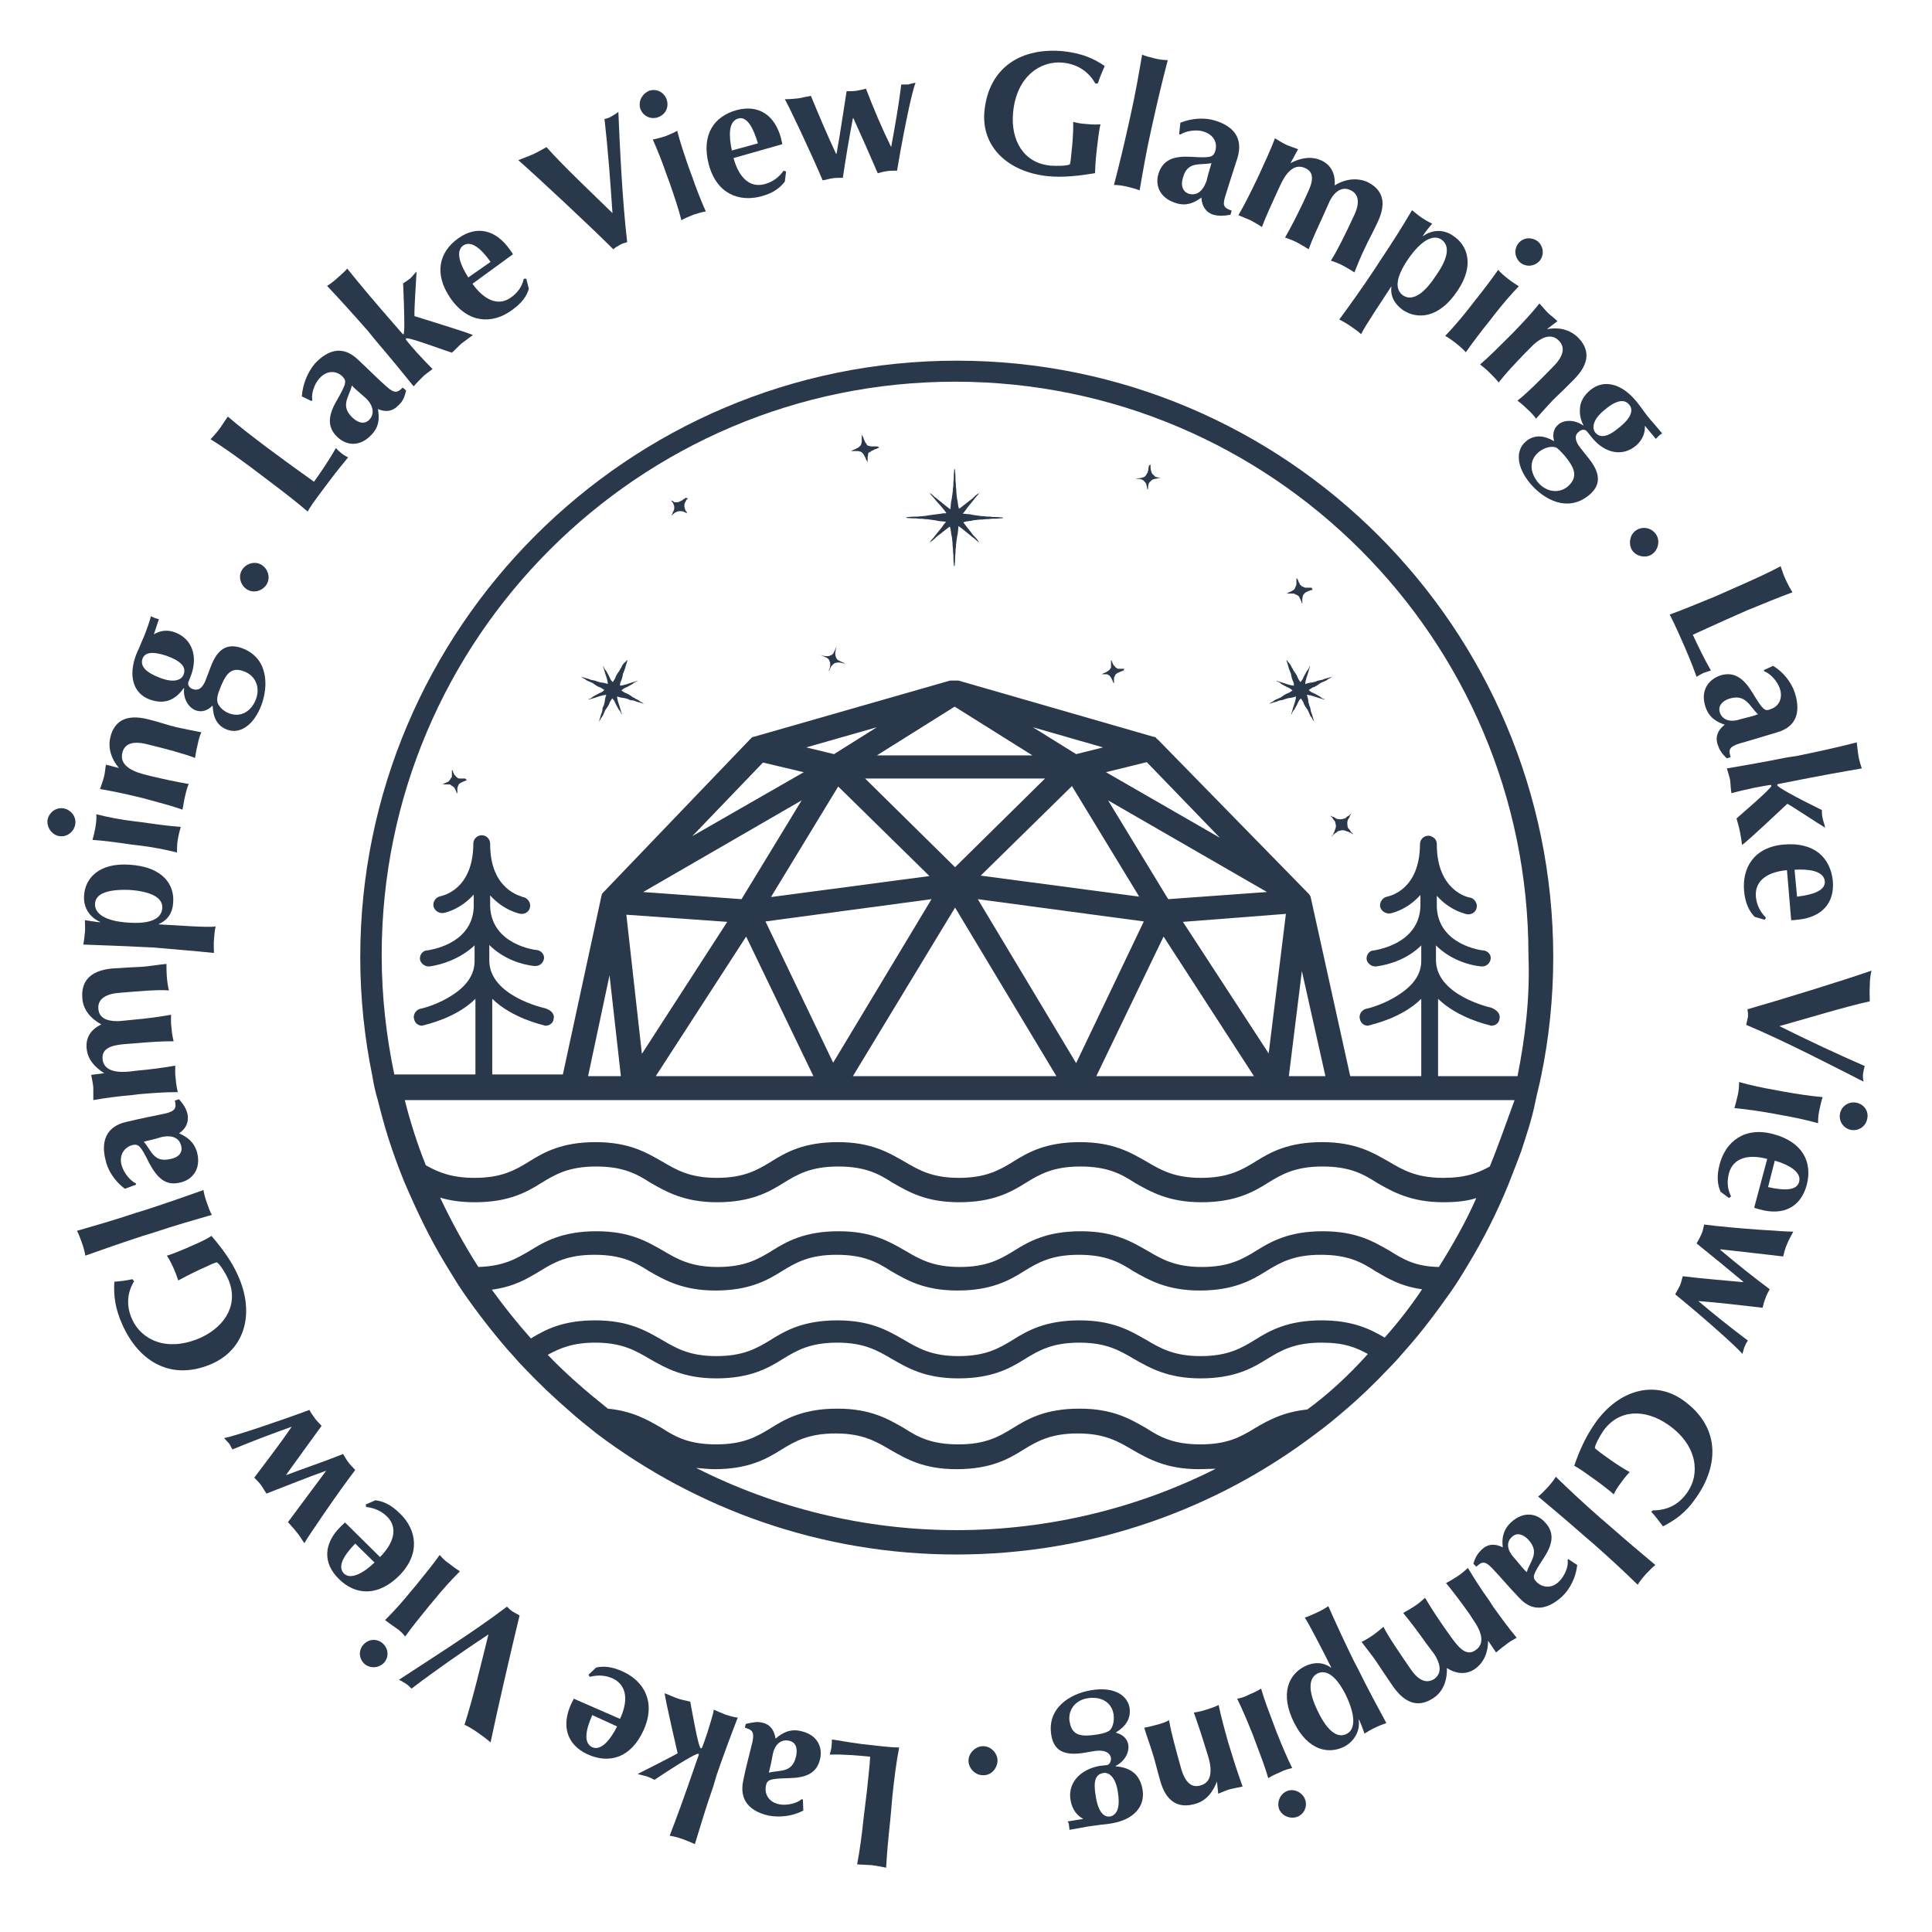 <?xml version="1.0" encoding="utf-8"?>
<!-- Generator: Adobe Illustrator 26.2.1, SVG Export Plug-In . SVG Version: 6.00 Build 0)  -->
<svg version="1.1" id="Layer_1" xmlns="http://www.w3.org/2000/svg" xmlns:xlink="http://www.w3.org/1999/xlink" x="0px" y="0px"
	 width="459.6px" height="459.6px" viewBox="0 0 459.6 459.6" style="enable-background:new 0 0 459.6 459.6;" xml:space="preserve"
	>
<style type="text/css">
	.st0{fill:#2A384C;}
	.st1{fill:#2A384C;stroke:#070707;stroke-width:6;stroke-linecap:round;stroke-miterlimit:10;}
</style>
<g>
	<g>
		<g>
			<path class="st0" d="M215.6,123.1c0.1-0.1,0.3-0.1,0.4-0.1c0.7-0.1,1.4-0.1,2.1-0.1c0.9-0.1,1.9-0.1,2.7-0.3
				c1-0.1,2.1-0.3,3.1-0.4c0.3-0.1,0.7-0.1,1.1-0.1c0.1,0,0.1-0.1,0.1-0.1c-0.7-1-1.7-2.1-2.6-3.1c-0.4-0.6-1-1-1.3-1.6l-0.1-0.1
				c0.1-0.1,0.1,0,0.1,0.1c0.6,0.3,1,0.9,1.4,1.1c0.7,0.6,1.4,1.1,2.1,1.7c0.4,0.3,0.7,0.6,1.3,1c0.1,0.1,0.1,0.1,0.1-0.1
				c0.1-0.7,0.1-1.6,0.3-2.3c0.1-0.9,0.3-1.7,0.3-2.6c0.1-0.4,0.1-1,0.1-1.4c0.1-0.6,0.1-1.1,0.1-1.7c0-0.4,0.1-0.9,0.1-1.3
				c0-0.1,0-0.1,0.1-0.1c0.1,0.1,0.1,0.3,0.1,0.6c0.1,0.7,0.1,1.4,0.1,2.1c0.1,0.6,0.1,1,0.1,1.4c0.1,0.6,0.1,1,0.1,1.4
				c0.1,0.7,0.1,1.4,0.3,2.1c0.1,0.6,0.1,1.1,0.3,1.7c0,0.1,0.1,0.1,0.1,0.1c1-0.7,2-1.6,3-2.3c0.6-0.6,1-1,1.7-1.4l0.1-0.1
				c0.1,0.1,0,0.1-0.1,0.1c-0.3,0.6-0.9,1-1.1,1.4c-0.6,0.7-1.1,1.4-1.7,2.1c-0.3,0.4-0.6,0.9-1,1.3c-0.1,0.1-0.1,0.1,0.1,0.1
				c0.9,0.1,1.6,0.1,2.3,0.3c0.9,0.1,1.7,0.3,2.6,0.3c0.4,0.1,1,0.1,1.4,0.1c0.6,0.1,1.1,0.1,1.7,0.1c0.4,0,0.9,0.1,1.3,0.1
				c0.1,0,0.1,0,0.1,0.1c-0.1,0.1-0.3,0.1-0.6,0.1c-0.7,0.1-1.4,0.1-2.1,0.1c-0.6,0.1-1,0.1-1.4,0.1c-0.6,0.1-1,0.1-1.4,0.1
				c-0.7,0.1-1.4,0.1-2.1,0.3c-0.6,0.1-1.1,0.1-1.7,0.3c-0.1,0-0.1,0.1-0.1,0.1c0.7,1,1.6,2,2.3,3c0.6,0.6,1,1,1.4,1.7l0.1,0.1
				c-0.1,0.1-0.1,0-0.1-0.1c-0.6-0.3-1-0.9-1.4-1.1c-0.7-0.6-1.4-1.1-2.1-1.7c-0.4-0.3-0.7-0.6-1.3-1c-0.1-0.1-0.1-0.1-0.1,0.1
				c-0.1,0.7-0.1,1.6-0.3,2.3c-0.1,0.9-0.3,1.7-0.3,2.6c-0.1,0.4-0.1,1-0.1,1.4c-0.1,0.6-0.1,1.1-0.1,1.7c0,0.4-0.1,0.9-0.1,1.3
				c0,0.1,0,0.1-0.1,0.1c-0.1-0.1-0.1-0.3-0.1-0.6c-0.1-0.7-0.1-1.4-0.1-2.1c-0.1-0.6-0.1-1-0.1-1.4c-0.1-0.6-0.1-1-0.1-1.4
				c-0.1-0.7-0.1-1.4-0.3-2.1c-0.1-0.6-0.1-1.1-0.3-1.7c0-0.1-0.1-0.1-0.1-0.1c-1,0.7-2,1.6-3,2.3c-0.6,0.6-1,1-1.7,1.4l-0.1,0.1
				c-0.1-0.1,0-0.1,0.1-0.1c0.3-0.6,0.9-1,1.1-1.4c0.6-0.7,1.1-1.4,1.7-2.1c0.3-0.4,0.6-0.9,1-1.3c0.1-0.1,0.1-0.1-0.1-0.1
				c-0.9-0.1-1.6-0.1-2.3-0.3c-0.9-0.1-1.7-0.3-2.6-0.3c-0.4-0.1-1-0.1-1.4-0.1c-0.6-0.1-1.1-0.1-1.7-0.1c-0.4,0-0.9-0.1-1.3-0.1
				C215.6,123.1,215.6,123.1,215.6,123.1z"/>
		</g>
	</g>
	<g>
		<g>
			<path class="st0" d="M149.3,157c0,0.1-0.1,0.1-0.1,0.3c-0.1,0.4-0.3,0.9-0.4,1.3c-0.1,0.6-0.4,1.1-0.6,1.7
				c-0.1,0.7-0.3,1.4-0.6,2c-0.1,0.3-0.1,0.4-0.1,0.7c0,0.1,0,0.1,0.1,0.1c0.9-0.1,1.7-0.4,2.6-0.7c0.4-0.1,0.9-0.3,1.3-0.4
				c0,0,0.1-0.1,0.1,0c0,0.1,0,0.1-0.1,0.1c-0.3,0.1-0.7,0.3-1,0.6c-0.6,0.3-1,0.6-1.7,0.9c-0.3,0.1-0.6,0.3-0.9,0.6
				c-0.1,0.1-0.1,0.1,0,0.1c0.4,0.3,0.9,0.6,1.3,0.7c0.6,0.3,1,0.6,1.4,0.9c0.3,0.1,0.6,0.3,0.7,0.4c0.3,0.1,0.7,0.3,1,0.6
				c0.3,0.1,0.6,0.3,0.7,0.4c0,0,0.1,0,0.1,0.1c-0.1,0-0.3-0.1-0.3-0.1c-0.4-0.1-1-0.3-1.4-0.4c-0.3-0.1-0.6-0.3-1-0.3
				s-0.7-0.1-1-0.3c-0.4-0.1-0.9-0.3-1.4-0.3c-0.3-0.1-0.7-0.1-1.1-0.3c-0.1,0-0.1,0-0.1,0.1c0.1,0.9,0.4,1.7,0.7,2.6
				c0.1,0.4,0.3,1,0.4,1.4c0,0,0.1,0.1,0,0.1c-0.1,0-0.1,0-0.1-0.1c-0.1-0.3-0.3-0.7-0.6-1c-0.3-0.6-0.6-1-0.9-1.7
				c-0.1-0.3-0.3-0.6-0.6-0.9c-0.1-0.1-0.1-0.1-0.1,0c-0.3,0.4-0.6,0.9-0.7,1.3c-0.3,0.6-0.6,1-0.9,1.4c-0.1,0.3-0.3,0.6-0.4,0.9
				c-0.1,0.3-0.3,0.7-0.6,1c-0.1,0.3-0.3,0.6-0.4,0.7c0,0,0,0.1-0.1,0.1c0-0.1,0.1-0.3,0.1-0.3c0.1-0.4,0.3-1,0.4-1.4
				c0.1-0.3,0.3-0.6,0.3-1c0-0.4,0.1-0.7,0.3-1c0.1-0.4,0.3-0.9,0.3-1.4c0.1-0.3,0.1-0.7,0.3-1.1c0-0.1,0-0.1-0.1-0.1
				c-0.9,0.1-1.7,0.4-2.6,0.7c-0.4,0.1-1,0.3-1.4,0.4c0,0-0.1,0.1-0.1,0s0-0.1,0.1-0.1c0.3-0.1,0.7-0.3,1-0.6c0.6-0.3,1-0.6,1.7-0.9
				c0.3-0.1,0.6-0.3,0.9-0.6c0.1-0.1,0.1-0.1,0-0.1c-0.4-0.3-0.9-0.6-1.3-0.7c-0.6-0.3-1-0.6-1.4-0.9c-0.3-0.1-0.6-0.3-0.9-0.4
				c-0.3-0.1-0.7-0.3-1-0.6c-0.3-0.1-0.6-0.3-0.7-0.4c0,0-0.1,0-0.1-0.1c0.1,0,0.3,0.1,0.3,0.1c0.4,0.1,1,0.3,1.4,0.4
				c0.3,0.1,0.6,0.3,1,0.3c0.3,0.1,0.7,0.1,1,0.3c0.4,0.1,0.9,0.3,1.4,0.3c0.3,0.1,0.7,0.1,1.1,0.3c0.1,0,0.1,0,0.1-0.1
				c-0.1-0.9-0.4-1.7-0.7-2.6c-0.1-0.4-0.3-1-0.4-1.4c0,0-0.1-0.1,0-0.1c0.1,0,0.1,0,0.1,0.1c0.1,0.3,0.3,0.7,0.6,1
				c0.3,0.6,0.6,1,0.9,1.7c0.1,0.3,0.3,0.6,0.6,0.9c0.1,0.1,0.1,0.1,0.1,0c0.3-0.4,0.6-0.9,0.7-1.3c0.3-0.6,0.6-1,0.9-1.4
				c0.1-0.3,0.3-0.6,0.4-0.7c0.1-0.3,0.3-0.7,0.6-1C148.9,157.4,149,157.1,149.3,157C149.1,157,149.1,157,149.3,157z"/>
		</g>
	</g>
	<g>
		<g>
			<path class="st0" d="M306,157c0,0.1,0.1,0.1,0.1,0.3c0.1,0.4,0.3,0.9,0.4,1.3c0.1,0.6,0.4,1.1,0.6,1.7c0.1,0.7,0.3,1.4,0.6,2
				c0.1,0.3,0.1,0.4,0.1,0.7c0,0.1,0,0.1-0.1,0.1c-0.9-0.1-1.7-0.4-2.6-0.7c-0.4-0.1-0.9-0.3-1.3-0.4c0,0-0.1-0.1-0.1,0
				c0,0.1,0,0.1,0.1,0.1c0.3,0.1,0.7,0.3,1,0.6c0.6,0.3,1,0.6,1.7,0.9c0.3,0.1,0.6,0.3,0.9,0.6c0.1,0.1,0.1,0.1,0,0.1
				c-0.4,0.3-0.9,0.6-1.3,0.7c-0.6,0.3-1,0.6-1.4,0.9c-0.3,0.1-0.6,0.3-0.9,0.4c-0.3,0.1-0.7,0.3-1,0.6c-0.3,0.1-0.6,0.3-0.7,0.4
				c0,0-0.1,0-0.1,0.1c0.1,0,0.3-0.1,0.3-0.1c0.4-0.1,1-0.3,1.4-0.4c0.3-0.1,0.6-0.3,1-0.3c0.3-0.1,0.7-0.1,1-0.3
				c0.4-0.1,0.9-0.3,1.4-0.3c0.3-0.1,0.7-0.1,1.1-0.3c0.1,0,0.1,0,0.1,0.1c-0.1,0.9-0.4,1.7-0.7,2.6c-0.1,0.4-0.3,1-0.4,1.4
				c0,0-0.1,0.1,0,0.1s0.1,0,0.1-0.1c0.1-0.3,0.3-0.7,0.6-1c0.3-0.6,0.6-1,0.9-1.7c0.1-0.3,0.3-0.6,0.6-0.9c0.1-0.1,0.1-0.1,0.1,0
				c0.3,0.4,0.6,0.9,0.7,1.3c0.3,0.6,0.6,1,0.9,1.4c0.1,0.3,0.3,0.6,0.4,0.9s0.3,0.7,0.6,1c0.1,0.3,0.3,0.6,0.4,0.7
				c0,0,0,0.1,0.1,0.1c0-0.1-0.1-0.3-0.1-0.3c-0.1-0.4-0.3-1-0.4-1.4c-0.1-0.3-0.3-0.6-0.3-1c-0.1-0.3-0.1-0.7-0.3-1
				c-0.1-0.4-0.3-0.9-0.3-1.4c-0.1-0.3-0.1-0.7-0.3-1.1c0-0.1,0-0.1,0.1-0.1c0.9,0.1,1.7,0.4,2.6,0.7c0.4,0.1,1,0.3,1.4,0.4
				c0,0,0.1,0.1,0.1,0s0-0.1-0.1-0.1c-0.3-0.1-0.7-0.3-1-0.6c-0.6-0.3-1-0.6-1.7-0.9c-0.3-0.1-0.6-0.3-0.9-0.6
				c-0.1-0.1-0.1-0.1,0-0.1c0.4-0.3,0.9-0.6,1.3-0.7c0.6-0.3,1-0.6,1.4-0.9c0.3-0.1,0.6-0.3,0.9-0.4c0.3-0.1,0.7-0.3,1-0.6
				c0.3-0.1,0.6-0.3,0.7-0.4c0,0,0.1,0,0.1-0.1c-0.1,0-0.3,0.1-0.3,0.1c-0.4,0.1-1,0.3-1.4,0.4c-0.3,0.1-0.6,0.3-1,0.3
				c-0.3,0.1-0.7,0.1-1,0.3c-0.4,0.1-0.9,0.3-1.4,0.3c-0.3,0.1-0.7,0.1-1.1,0.3c-0.1,0-0.1,0-0.1-0.1c0.1-0.9,0.4-1.7,0.7-2.6
				c0.1-0.4,0.3-1,0.4-1.4c0,0,0.1-0.1,0-0.1s-0.1,0-0.1,0.1c-0.1,0.3-0.3,0.7-0.6,1c-0.3,0.6-0.6,1-0.9,1.7
				c-0.1,0.3-0.3,0.6-0.6,0.9c-0.1,0.1-0.1,0.1-0.1,0c-0.3-0.4-0.6-0.9-0.7-1.3c-0.3-0.6-0.6-1-0.9-1.4c-0.1-0.3-0.3-0.6-0.4-0.7
				c-0.1-0.3-0.3-0.7-0.6-1C306.3,157.4,306.3,157.1,306,157C306.2,157,306.2,157,306,157z"/>
		</g>
	</g>
	<g>
		<path class="st0" d="M273.7,110.4c0,0.1,0,0.1,0,0.1c0,0.1,0,0.1,0,0.3c0,0.1,0,0.1,0,0.1c0,0.1,0,0.1,0,0.3
			c0,0.3,0.1,0.6,0.1,0.7c0,0.1,0.1,0.3,0.1,0.3c0.1,0.3,0.1,0.4,0.3,0.6c0.1,0.1,0.4,0.3,0.6,0.6c0.1,0.1,0.3,0.1,0.4,0.1
			c0.1,0.1,0.4,0.1,0.6,0.1c0.1,0,0.3,0.1,0.3,0.1c0.1,0,0.1,0,0.1,0c0.1,0,0.1,0,0.1,0h0.1h0.1l0,0l0,0c-0.1,0-0.1,0-0.3,0
			c-0.1,0-0.1,0-0.3,0s-0.1,0-0.1,0c-0.1,0-0.3,0-0.3,0.1c-0.3,0-0.4,0.1-0.7,0.1c-0.3,0.1-0.6,0.1-0.9,0.4
			c-0.1,0.1-0.3,0.3-0.4,0.4c-0.1,0.1-0.3,0.4-0.3,0.7c-0.1,0.3-0.1,0.4-0.1,0.7c0,0.1,0,0.3-0.1,0.3c0,0.1,0,0.1,0,0.3
			c0,0.1,0,0.1,0,0.3c0,0.1,0,0.1,0,0.1l0,0l0,0c0-0.1,0-0.3,0-0.4s0-0.1,0-0.1c0-0.1,0-0.3-0.1-0.3c0-0.3-0.1-0.4-0.1-0.7
			c-0.1-0.3-0.1-0.6-0.4-0.9c-0.1-0.1-0.3-0.3-0.4-0.4c-0.1-0.1-0.4-0.3-0.7-0.3c-0.3-0.1-0.4-0.1-0.7-0.1c-0.1,0-0.3,0-0.3-0.1
			c-0.1,0-0.1,0-0.1,0H270c-0.1,0-0.1,0-0.1,0h-0.1l0,0l0,0c0.1,0,0.1,0,0.1,0c0.1,0,0.1,0,0.3,0c0.1,0,0.1,0,0.1,0s0.1,0,0.3,0
			c0.3,0,0.6-0.1,0.9-0.1c0.1,0,0.1-0.1,0.3-0.1c0.3-0.1,0.4-0.1,0.6-0.3c0.1-0.1,0.3-0.3,0.4-0.6c0.1-0.1,0.3-0.4,0.3-0.7
			c0.1-0.1,0.1-0.4,0.1-0.6c0-0.1,0-0.3,0.1-0.3c0-0.1,0-0.1,0-0.1c0-0.1,0-0.1,0-0.1c0-0.1,0-0.1,0-0.1
			C273.7,110.5,273.7,110.5,273.7,110.4L273.7,110.4z"/>
	</g>
	<g>
		<path class="st0" d="M321.5,193.4c-0.1,0.1-0.1,0.1-0.1,0.1c-0.1,0.1-0.1,0.1-0.1,0.3c0,0.1-0.1,0.1-0.1,0.1
			c-0.1,0.1-0.1,0.1-0.1,0.3c-0.1,0.3-0.3,0.6-0.4,0.7c-0.1,0.1-0.1,0.3-0.1,0.3c-0.1,0.3-0.1,0.6-0.1,0.7c0,0.3,0.1,0.6,0.1,0.9
			c0.1,0.1,0.1,0.3,0.3,0.4c0.1,0.1,0.3,0.3,0.4,0.6c0.1,0.1,0.1,0.1,0.3,0.3c0.1,0.1,0.1,0.1,0.1,0.1c0.1,0.1,0.1,0.1,0.1,0.1
			c0.1,0.1,0.1,0.1,0.1,0.1l0.1,0.1l0,0l0,0c-0.1-0.1-0.1-0.1-0.3-0.1c-0.1-0.1-0.1-0.1-0.1-0.1c-0.1,0-0.1-0.1-0.1-0.1
			c-0.1-0.1-0.1-0.1-0.3-0.1c-0.3-0.1-0.4-0.3-0.7-0.3c-0.3-0.1-0.7-0.3-1-0.3c-0.3,0-0.4,0-0.7,0.1s-0.6,0.1-0.7,0.3
			c-0.1,0.1-0.4,0.3-0.6,0.4c-0.1,0.1-0.1,0.1-0.3,0.3c-0.1,0.1-0.1,0.1-0.1,0.1c-0.1,0.1-0.1,0.1-0.3,0.3l-0.1,0.1l0,0l0,0
			c0.1-0.1,0.1-0.3,0.3-0.4c0-0.1,0.1-0.1,0.1-0.1c0.1-0.1,0.1-0.1,0.1-0.3c0.1-0.3,0.3-0.4,0.3-0.7c0.1-0.3,0.3-0.7,0.3-1
			c0-0.3,0-0.4-0.1-0.7s-0.1-0.6-0.3-0.7c-0.1-0.1-0.3-0.4-0.4-0.6c-0.1-0.1-0.1-0.1-0.3-0.3l-0.1-0.1c-0.1-0.1-0.1-0.1-0.1-0.1
			c-0.1-0.1-0.1-0.1-0.1-0.1l-0.1-0.1l0,0l0,0c0.1,0.1,0.1,0.1,0.1,0.1c0.1,0.1,0.1,0.1,0.3,0.1c0.1,0,0.1,0.1,0.1,0.1
			c0.1,0.1,0.1,0.1,0.3,0.1c0.3,0.1,0.6,0.3,0.7,0.4s0.1,0.1,0.3,0.1c0.3,0.1,0.6,0.1,0.7,0.1s0.4,0,0.7-0.1
			c0.3-0.1,0.6-0.1,0.7-0.3c0.1-0.1,0.3-0.3,0.6-0.4c0.1-0.1,0.1-0.1,0.3-0.3l0.1-0.1c0.1-0.1,0.1-0.1,0.1-0.1l0.1-0.1
			C321.3,193.4,321.3,193.4,321.5,193.4L321.5,193.4z"/>
	</g>
	<g>
		<path class="st0" d="M163.7,118.5c0,0.1-0.1,0.1-0.1,0.1c0,0.1-0.1,0.1-0.1,0.1l-0.1,0.1c-0.1,0.1-0.1,0.1-0.1,0.1
			c-0.1,0.1-0.1,0.3-0.3,0.6c-0.1,0.1-0.1,0.1-0.1,0.3c-0.1,0.1-0.1,0.3-0.1,0.6c0,0.3,0.1,0.4,0.1,0.6c0.1,0.1,0.1,0.3,0.1,0.3
			c0.1,0.1,0.1,0.3,0.3,0.4c0.1,0.1,0.1,0.1,0.1,0.3l0.1,0.1l0.1,0.1l0.1,0.1c0,0,0,0.1,0.1,0.1l0,0l0,0c-0.1-0.1-0.1-0.1-0.1-0.1
			c-0.1,0-0.1-0.1-0.1-0.1l-0.1-0.1c-0.1-0.1-0.1-0.1-0.3-0.1c-0.1-0.1-0.3-0.1-0.6-0.3c-0.3-0.1-0.6-0.1-0.9-0.1
			c-0.1,0-0.3,0-0.6,0.1c-0.1,0.1-0.3,0.1-0.6,0.3c-0.1,0.1-0.3,0.3-0.4,0.3c-0.1,0.1-0.1,0.1-0.1,0.1l-0.1,0.1
			c-0.1,0.1-0.1,0.1-0.1,0.1l-0.1,0.1l0,0l0,0c0.1-0.1,0.1-0.1,0.1-0.3c0-0.1,0.1-0.1,0.1-0.1c0.1-0.1,0.1-0.1,0.1-0.3
			c0.1-0.1,0.1-0.3,0.3-0.6c0.1-0.3,0.1-0.6,0.1-0.7c0-0.1,0-0.3-0.1-0.6c-0.1-0.1-0.1-0.3-0.3-0.6c-0.1-0.1-0.3-0.3-0.3-0.4
			c-0.1-0.1-0.1-0.1-0.1-0.1l-0.1-0.1l-0.1-0.1l-0.1-0.1l-0.1-0.1l0,0l0,0c0.1,0,0.1,0.1,0.1,0.1c0.1,0,0.1,0.1,0.1,0.1l0.1,0.1
			c0.1,0.1,0.1,0.1,0.1,0.1c0.1,0.1,0.3,0.1,0.6,0.3c0.1,0,0.1,0.1,0.1,0.1c0.1,0.1,0.3,0.1,0.6,0.1c0.3,0,0.3,0,0.6-0.1
			c0.1-0.1,0.3-0.1,0.6-0.3c0.3-0.1,0.3-0.1,0.4-0.3c0.1-0.1,0.1-0.1,0.3-0.1l0.1-0.1l0.1-0.1l0.1-0.1
			C163.5,118.6,163.7,118.5,163.7,118.5L163.7,118.5z"/>
	</g>
	<g>
		<path class="st0" d="M209.2,106.4c-0.1,0-0.1,0-0.1,0.1c-0.1,0-0.1,0.1-0.3,0.1c-0.1,0-0.1,0-0.1,0.1c-0.1,0-0.1,0.1-0.3,0.1
			c-0.3,0.1-0.4,0.1-0.7,0.3c-0.1,0.1-0.1,0.1-0.3,0.1c-0.1,0.1-0.3,0.3-0.6,0.4c-0.3,0.1-0.3,0.4-0.3,0.7c0,0.1-0.1,0.3-0.1,0.4
			c0,0.1,0,0.4,0,0.6c0,0.1,0,0.3,0,0.3c0,0.1,0,0.1,0,0.1c0,0.1,0,0.1,0,0.1c0,0.1,0,0.1,0,0.1v0.1l0,0l0,0c0-0.1-0.1-0.1-0.1-0.3
			c0-0.1-0.1-0.1-0.1-0.1c0-0.1,0-0.1-0.1-0.1c0-0.1-0.1-0.1-0.1-0.3c-0.1-0.1-0.1-0.4-0.3-0.6c-0.1-0.3-0.3-0.6-0.6-0.9
			c-0.1-0.1-0.3-0.3-0.6-0.3c-0.3-0.1-0.4-0.1-0.7-0.1c-0.3,0-0.4,0-0.7,0c-0.1,0-0.3,0-0.3,0h-0.1c-0.1,0-0.1,0-0.3,0h-0.1l0,0l0,0
			c0.1,0,0.3-0.1,0.4-0.1s0.1,0,0.1-0.1c0.1,0,0.1-0.1,0.3-0.1c0.1-0.1,0.4-0.1,0.6-0.3c0.3-0.1,0.6-0.3,0.9-0.6
			c0.1-0.1,0.3-0.3,0.3-0.6c0.1-0.3,0.1-0.4,0.1-0.7s0-0.4,0-0.7c0-0.1,0-0.3,0-0.3v-0.1c0-0.1,0-0.1,0-0.1c0-0.1,0-0.1,0-0.1v-0.1
			l0,0l0,0c0,0.1,0,0.1,0.1,0.1c0,0.1,0.1,0.1,0.1,0.3c0,0.1,0,0.1,0.1,0.1c0,0.1,0.1,0.1,0.1,0.3c0.1,0.3,0.1,0.4,0.3,0.7
			c0,0.1,0.1,0.1,0.1,0.3c0.1,0.1,0.3,0.3,0.4,0.6c0.1,0.1,0.3,0.3,0.6,0.3c0.3,0.1,0.4,0.1,0.7,0.1c0.1,0,0.4,0,0.6,0
			c0.1,0,0.3,0,0.3,0c0.1,0,0.1,0,0.1,0h0.1c0.1,0,0.1,0,0.1,0C209.1,106.4,209.1,106.4,209.2,106.4L209.2,106.4z"/>
	</g>
	<g>
		<path class="st0" d="M267.4,159.4c-0.1,0-0.1,0-0.1,0.1c-0.1,0-0.1,0-0.1,0.1H267c-0.1,0-0.1,0.1-0.3,0.1
			c-0.1,0.1-0.3,0.1-0.6,0.3c-0.1,0-0.1,0.1-0.3,0.1c-0.1,0.1-0.3,0.3-0.4,0.3c-0.1,0.1-0.1,0.3-0.3,0.6c0,0.1-0.1,0.3-0.1,0.3
			c0,0.1,0,0.3,0,0.6c0,0.1,0,0.1,0,0.3c0,0.1,0,0.1,0,0.1c0,0.1,0,0.1,0,0.1c0,0.1,0,0.1,0,0.1v0.1l0,0l0,0c0-0.1,0-0.1-0.1-0.1
			c0-0.1,0-0.1-0.1-0.1v-0.1c0-0.1-0.1-0.1-0.1-0.3c-0.1-0.1-0.1-0.3-0.3-0.6c-0.1-0.3-0.3-0.4-0.4-0.6s-0.3-0.1-0.4-0.3
			c-0.1-0.1-0.3-0.1-0.6-0.1c-0.1,0-0.3,0-0.6,0c-0.1,0-0.1,0-0.3,0s-0.1,0-0.1,0c-0.1,0-0.1,0-0.3,0h0.3l0,0l0,0
			c0.1,0,0.3-0.1,0.3-0.1c0.1,0,0.1,0,0.1-0.1c0.1,0,0.1-0.1,0.3-0.1c0.1-0.1,0.3-0.1,0.6-0.3s0.4-0.3,0.6-0.4
			c0.1-0.1,0.1-0.3,0.3-0.4c0.1-0.1,0.1-0.3,0.1-0.6c0-0.1,0-0.3,0-0.6c0-0.1,0-0.1,0-0.3v-0.1c0-0.1,0-0.1,0-0.1c0-0.1,0-0.1,0-0.1
			V157l0,0l0,0c0,0.1,0,0.1,0.1,0.1c0,0.1,0,0.1,0.1,0.1v0.1c0,0.1,0.1,0.1,0.1,0.3c0.1,0.1,0.1,0.3,0.3,0.6c0,0.1,0.1,0.1,0.1,0.1
			c0.1,0.1,0.3,0.3,0.3,0.4c0.1,0.1,0.3,0.1,0.4,0.3c0.1,0.1,0.3,0.1,0.6,0.1c0.1,0,0.3,0,0.6,0c0.1,0,0.1,0,0.3,0h0.1
			c0.1,0,0.1,0,0.1,0h0.1C267.1,159.6,267.3,159.4,267.4,159.4L267.4,159.4z"/>
	</g>
	<g>
		<path class="st0" d="M111.1,185.5c-0.1,0-0.1,0-0.1,0.1c-0.1,0-0.1,0-0.1,0.1h-0.1c-0.1,0-0.1,0.1-0.3,0.1
			c-0.1,0.1-0.3,0.1-0.6,0.3c-0.1,0-0.1,0.1-0.3,0.1c-0.1,0.1-0.3,0.3-0.4,0.3c-0.1,0.1-0.1,0.3-0.3,0.6c0,0.1-0.1,0.3-0.1,0.4
			c0,0.1,0,0.3,0,0.6c0,0.1,0,0.1,0,0.3c0,0.1,0,0.1,0,0.1c0,0.1,0,0.1,0,0.1v0.1v0.1l0,0l0,0c0-0.1,0-0.1-0.1-0.1
			c0-0.1,0-0.1-0.1-0.1v-0.1c0-0.1-0.1-0.1-0.1-0.3c-0.1-0.1-0.1-0.3-0.3-0.6c-0.1-0.3-0.3-0.4-0.6-0.6c-0.1-0.1-0.3-0.1-0.4-0.3
			c-0.1-0.1-0.3-0.1-0.6-0.1c-0.1,0-0.3,0-0.6,0c-0.1,0-0.1,0-0.3,0c-0.1,0-0.1,0-0.1,0c-0.1,0-0.1,0-0.3,0h-0.1l0,0l0,0
			c0.1,0,0.3-0.1,0.3-0.1c0.1,0,0.1,0,0.1-0.1c0.1,0,0.1-0.1,0.3-0.1c0.1-0.1,0.3-0.1,0.6-0.3c0.3-0.1,0.4-0.3,0.6-0.6
			c0.1-0.1,0.1-0.3,0.3-0.4c0.1-0.1,0.1-0.3,0.1-0.6c0-0.1,0-0.3,0-0.6c0-0.1,0-0.1,0-0.3v-0.1c0-0.1,0-0.1,0-0.1c0-0.1,0-0.1,0-0.1
			v-0.1l0,0l0,0c0,0.1,0,0.1,0.1,0.1c0,0.1,0,0.1,0.1,0.1v0.1c0,0.1,0.1,0.1,0.1,0.3c0.1,0.1,0.1,0.3,0.3,0.6c0,0.1,0.1,0.1,0.1,0.1
			c0.1,0.1,0.3,0.3,0.3,0.4c0.1,0.1,0.3,0.1,0.4,0.3c0.1,0.1,0.3,0.1,0.6,0.1c0.1,0,0.3,0,0.6,0c0.1,0,0.1,0,0.3,0h0.1
			c0.1,0,0.1,0,0.1,0h0.1C110.9,185.5,110.9,185.5,111.1,185.5L111.1,185.5z"/>
	</g>
	<g>
		<path class="st0" d="M201.1,158c-0.1,0-0.1,0-0.1-0.1c-0.1,0-0.1,0-0.3-0.1c-0.1,0-0.1,0-0.1,0c-0.1,0-0.1,0-0.3-0.1
			c-0.3,0-0.4-0.1-0.7-0.1c-0.1,0-0.1,0-0.3,0c-0.1,0-0.4,0.1-0.6,0.1c-0.3,0.1-0.4,0.3-0.6,0.4c-0.1,0.1-0.1,0.3-0.3,0.3
			c-0.1,0.1-0.1,0.3-0.3,0.6c-0.1,0.1-0.1,0.1-0.1,0.3c0,0.1-0.1,0.1-0.1,0.1c0,0.1-0.1,0.1-0.1,0.1c0,0.1-0.1,0.1-0.1,0.1v0.1l0,0
			l0,0c0-0.1,0-0.1,0.1-0.3c0-0.1,0-0.1,0.1-0.1c0-0.1,0-0.1,0-0.1c0-0.1,0-0.1,0.1-0.3c0-0.1,0.1-0.4,0.1-0.6c0-0.3,0-0.6-0.1-0.9
			c-0.1-0.1-0.1-0.3-0.3-0.6c-0.1-0.1-0.3-0.3-0.6-0.4c-0.1-0.1-0.3-0.1-0.6-0.3c-0.1-0.1-0.1-0.1-0.3-0.1c-0.1,0-0.1-0.1-0.1-0.1
			s-0.1-0.1-0.3-0.1h-0.1l0,0l0,0c0.1,0,0.3,0.1,0.4,0.1c0.1,0,0.1,0,0.1,0s0.1,0,0.3,0.1c0.1,0,0.4,0.1,0.6,0.1
			c0.3,0,0.6,0,0.9-0.1c0.1-0.1,0.3-0.1,0.6-0.3c0.1-0.1,0.3-0.3,0.4-0.6c0.1-0.1,0.1-0.3,0.3-0.6c0.1-0.1,0.1-0.1,0.1-0.3
			c0-0.1,0-0.1,0.1-0.1c0-0.1,0.1-0.1,0.1-0.1c0-0.1,0.1-0.1,0.1-0.1v-0.1l0,0l0,0c0,0.1,0,0.1-0.1,0.1c0,0.1,0,0.1-0.1,0.3
			c0,0.1,0,0.1,0,0.1c0,0.1,0,0.1-0.1,0.3c0,0.3-0.1,0.4-0.1,0.7c0,0.1,0,0.1,0,0.3s0.1,0.4,0.1,0.6c0.1,0.1,0.1,0.3,0.3,0.6
			c0.1,0.1,0.3,0.3,0.6,0.4c0.1,0.1,0.3,0.1,0.6,0.3c0.1,0.1,0.1,0.1,0.3,0.1c0,0,0.1,0,0.1,0.1c0.1,0,0.1,0.1,0.1,0.1
			C201.1,157.9,201.1,157.9,201.1,158C200.9,158,201.1,158,201.1,158L201.1,158z"/>
	</g>
	<g>
		<path class="st0" d="M312.3,140.2c-0.1,0-0.1,0-0.1,0.1c-0.1,0-0.1,0.1-0.3,0.1s-0.1,0-0.1,0c-0.1,0-0.1,0.1-0.3,0.1
			c-0.1,0.1-0.4,0.1-0.6,0.3c-0.1,0-0.1,0.1-0.3,0.1c-0.1,0.1-0.3,0.3-0.4,0.4c-0.1,0.1-0.3,0.4-0.3,0.7c0,0.1-0.1,0.3-0.1,0.4
			c0,0.1,0,0.3,0,0.6c0,0.1,0,0.1,0,0.3s0,0.1,0,0.1c0,0.1,0,0.1,0,0.1c0,0.1,0,0.1,0,0.1v0.1l0,0l0,0c0-0.1-0.1-0.1-0.1-0.3
			c0-0.1-0.1-0.1-0.1-0.1c0-0.1,0-0.1,0-0.1c0-0.1-0.1-0.1-0.1-0.3c-0.1-0.1-0.1-0.3-0.3-0.6c-0.1-0.3-0.3-0.6-0.6-0.7
			c-0.1-0.1-0.3-0.1-0.6-0.3c-0.1-0.1-0.4-0.1-0.6-0.1c-0.1,0-0.4,0-0.6,0c-0.1,0-0.1,0-0.3,0c-0.1,0-0.1,0-0.1,0
			c-0.1,0-0.1,0-0.3,0h-0.1l0,0l0,0c0.1,0,0.3-0.1,0.3-0.1c0.1,0,0.1,0,0.1-0.1c0.1,0,0.1-0.1,0.3-0.1c0.1-0.1,0.3-0.1,0.6-0.3
			s0.6-0.3,0.7-0.6c0.1-0.1,0.1-0.3,0.3-0.6c0.1-0.3,0.1-0.4,0.1-0.6s0-0.4,0-0.6s0-0.1,0-0.3c0-0.1,0-0.1,0-0.1c0-0.1,0-0.1,0-0.1
			c0-0.1,0-0.1,0-0.1v-0.1l0,0l0,0c0,0.1,0,0.1,0.1,0.1c0,0.1,0.1,0.1,0.1,0.1c0,0.1,0,0.1,0.1,0.1c0,0.1,0.1,0.1,0.1,0.3
			c0.1,0.1,0.1,0.4,0.3,0.6c0,0.1,0.1,0.1,0.1,0.3c0.1,0.1,0.3,0.3,0.4,0.4c0.1,0.1,0.3,0.1,0.6,0.3c0.1,0.1,0.4,0.1,0.6,0.1
			c0.1,0,0.3,0,0.6,0c0.1,0,0.1,0,0.3,0h0.1c0.1,0,0.1,0,0.1,0h0.1C312.2,140.2,312.2,140.2,312.3,140.2L312.3,140.2z"/>
	</g>
	<g>
		<g>
			<path class="st0" d="M227.9,162.1L227.9,162.1L227.9,162.1c-0.1,0-0.1,0-0.1,0C227.7,162.1,227.7,162.1,227.9,162.1L227.9,162.1z
				"/>
		</g>
		<g>
			<path class="st0" d="M227.9,162.1L227.9,162.1L227.9,162.1L227.9,162.1z"/>
		</g>
	</g>
	<g>
		<path class="st0" d="M227.6,85.8c-78.3,0-141.9,63.8-141.9,141.9c0,9.7,1,19.1,2.9,28.4c0.3,1.9,0.7,3.7,1.3,5.7
			c1,4,2.1,8,3.4,11.7c0.9,2.6,1.9,5.3,2.9,7.7c2.9,6.8,6,13.3,9.7,19.4c1.3,2.1,2.6,4.3,4,6.4c3.3,4.8,7,9.6,10.8,14
			c1.3,1.4,2.6,3,4,4.4c3.4,3.6,7.1,7.1,10.8,10.3c2.1,1.9,4.3,3.6,6.4,5.3c23.8,18,53.5,28.8,85.6,28.8s61.8-10.7,85.6-28.8
			c2.3-1.7,4.4-3.4,6.6-5.3c3.9-3.3,7.4-6.7,10.8-10.3c1.4-1.4,2.7-2.9,4-4.4c3.9-4.4,7.4-9.1,10.7-13.8c1.4-2,2.7-4.1,4-6.3
			c3.7-6.1,7-12.6,9.7-19.3c1-2.6,2.1-5.3,3-7.8c1.3-4,2.6-7.8,3.4-12c0.4-1.9,0.9-3.7,1.3-5.7c1.9-9.1,2.9-18.7,2.9-28.4
			C369.5,149.4,305.9,85.8,227.6,85.8z M227.6,364c-22.3,0-43.4-5.4-62-14.8c1.3,0.1,2.9,0.3,4.4,0.3c8,0,12.3-2.4,15.8-4.6
			c3.4-2.1,6.6-3.9,13-3.9c6.4,0,9.6,1.9,13,3.9c3.7,2.1,7.8,4.6,15.8,4.6s12.3-2.4,15.8-4.6c3.4-2.1,6.6-3.9,13-3.9
			c6.4,0,9.6,1.9,13,3.9c3.7,2.1,8,4.6,15.8,4.6c1.4,0,2.7-0.1,4-0.1C271,358.6,249.8,364,227.6,364z M311,335.3
			c-5.8,0.6-9.3,2.6-12.4,4.4c-3.4,2.1-6.6,3.9-13,3.9s-9.6-1.7-13-3.9c-3.7-2.1-7.8-4.6-15.8-4.6c-8,0-12.3,2.4-15.8,4.6
			c-3.4,2.1-6.6,3.9-13,3.9c-6.4,0-9.6-1.7-13-3.9c-3.7-2.1-7.8-4.6-15.8-4.6s-12.3,2.4-15.8,4.6c-3.4,2.1-6.6,3.9-13,3.9
			c-6.4,0-9.6-1.7-13-3.9c-3.3-1.9-6.8-4-12.8-4.6c-5-4-9.8-8.1-14.3-12.8c2.9-1.6,6-2.9,11.3-2.9c6.4,0,9.6,1.9,13,3.9
			c3.7,2.1,8,4.6,15.8,4.6c8,0,12.3-2.4,15.8-4.6c3.4-2.1,6.6-3.9,13-3.9s9.6,1.9,13,3.9c3.7,2.1,7.8,4.6,15.8,4.6
			s12.3-2.4,15.8-4.6c3.4-2.1,6.6-3.9,13-3.9c6.4,0,9.6,1.9,13,3.9c3.7,2.1,8,4.6,15.8,4.6c8,0,12.3-2.4,15.8-4.6
			c3.4-2.1,6.6-3.9,13-3.9c5.3,0,8.1,1.1,11,2.7C321,327,316.2,331.5,311,335.3z M329.4,318.2c-3.4-2-7.6-4.1-15-4.1
			c-8,0-12.3,2.4-15.8,4.6c-3.4,2.1-6.6,3.9-13,3.9s-9.6-1.9-13-3.9c-3.7-2.1-7.8-4.6-15.8-4.6s-12.3,2.4-15.8,4.6
			c-3.4,2.1-6.6,3.9-13,3.9s-9.6-1.9-13-3.9c-3.7-2.1-7.8-4.6-15.8-4.6s-12.3,2.4-15.8,4.6c-3.4,2.1-6.6,3.9-13,3.9
			c-6.4,0-9.6-1.9-13-3.9c-3.7-2.1-7.8-4.6-15.8-4.6c-7.6,0-11.7,2.1-15.3,4.3c-3.3-3.7-6.4-7.6-9.3-11.6c5.3-0.7,8.4-2.6,11.4-4.4
			c3.4-2.1,6.6-3.9,13-3.9c6.4,0,9.6,1.7,13,3.9c3.7,2.1,8,4.6,15.8,4.6c8,0,12.3-2.4,15.8-4.6c3.4-2.1,6.6-3.9,13-3.9
			s9.6,1.7,13,3.9c3.7,2.1,7.8,4.6,15.8,4.6c8,0,12.3-2.4,15.8-4.6c3.4-2.1,6.6-3.9,13-3.9c6.4,0,9.6,1.7,13,3.9
			c3.7,2.1,8,4.6,15.8,4.6c8,0,12.3-2.4,15.8-4.6c3.4-2.1,6.6-3.9,13-3.9s9.6,1.7,13,3.9c2.9,1.7,6,3.6,11.1,4.3
			C335.7,310.6,332.7,314.5,329.4,318.2z M342.3,301.4c-5.7-0.1-8.6-1.9-11.8-3.9c-3.7-2.1-7.8-4.6-15.8-4.6s-12.3,2.4-15.8,4.6
			c-3.4,2.1-6.6,3.9-13,3.9c-6.4,0-9.6-1.9-13-3.9c-3.7-2.1-7.8-4.6-15.8-4.6s-12.3,2.4-15.8,4.6c-3.4,2.1-6.6,3.9-13,3.9
			c-6.4,0-9.6-1.9-13-3.9c-3.7-2.1-7.8-4.6-15.8-4.6s-12.3,2.4-15.8,4.6c-3.4,2.1-6.6,3.9-13,3.9s-9.6-1.9-13-3.9
			c-3.7-2.1-7.8-4.6-15.8-4.6s-12.3,2.4-15.8,4.6c-3.4,2-6.3,3.7-12.3,3.9c-3.4-5.3-6.4-10.8-9.1-16.5c2.3,0.7,5,1.1,8.3,1.1
			c8,0,12.3-2.4,15.8-4.6c3.4-2.1,6.6-3.9,13-3.9c6.4,0,9.6,1.7,13,3.9c3.7,2.1,8,4.6,15.8,4.6c8,0,12.3-2.4,15.8-4.6
			c3.4-2.1,6.6-3.9,13-3.9c6.4,0,9.6,1.7,13,3.9c3.7,2.1,7.8,4.6,15.8,4.6s12.3-2.4,15.8-4.6c3.4-2.1,6.6-3.9,13-3.9
			c6.4,0,9.6,1.7,13,3.9c3.7,2.1,8,4.6,15.8,4.6c8,0,12.3-2.4,15.8-4.6c3.4-2.1,6.6-3.9,13-3.9c6.4,0,9.6,1.7,13,3.9
			c3.7,2.1,8,4.6,15.8,4.6c3.1,0,5.7-0.3,7.8-1C348.7,290.7,345.6,296.1,342.3,301.4z M354.4,277.5c-2.9,1.6-5.8,2.7-11.1,2.7
			c-6.4,0-9.6-1.9-13-3.9c-3.7-2.1-7.8-4.6-15.8-4.6c-8,0-12.3,2.4-15.8,4.6c-3.4,2.1-6.6,3.9-13,3.9c-6.4,0-9.6-1.9-13-3.9
			c-3.7-2.1-7.8-4.6-15.8-4.6s-12.3,2.4-15.8,4.6c-3.4,2.1-6.6,3.9-13,3.9c-6.4,0-9.6-1.9-13-3.9c-3.7-2.1-7.8-4.6-15.8-4.6
			s-12.3,2.4-15.8,4.6c-3.4,2.1-6.6,3.9-13,3.9c-6.4,0-9.6-1.9-13-3.9c-3.7-2.1-7.8-4.6-15.8-4.6s-12.3,2.4-15.8,4.6
			c-3.4,2.1-6.6,3.9-13,3.9c-5.4,0-8.6-1.3-11.6-3c-2-5-3.7-10.3-5-15.5h264C358.3,267.1,356.5,272.4,354.4,277.5z M139.9,256
			l5.1-24l2.7,24H139.9z M248.6,185.2l-21.4,21.1l-21.4-21.1L248.6,185.2L248.6,185.2z M208.6,179.7l18.5-11.6l18.5,11.6H208.6z
			 M182.1,219.2l39.5-5.3l-23.4,38.9L182.1,219.2z M193.5,256H156l21.5-33.2L193.5,256z M227.2,215.9l24.1,40.1h-48.4L227.2,215.9z
			 M232.6,213.9l39.5,5.3L256,252.9L232.6,213.9z M276.8,222.8l21.5,33.2h-37.5L276.8,222.8z M281.4,219.3l24.5-1.9l-4.1,33.2
			L281.4,219.3z M277.9,213.9l-14.3-23.5l37.8,21.8L277.9,213.9z M263.1,183.7l9.7-2.4l17.4,18L263.1,183.7z M271,213.3l-37.7-5
			l21.7-21.3L271,213.3z M256,179.4L256,179.4l-10.3-6.4l16.7,4.8L256,179.4z M198.4,179.4l-6.6-1.6l16.8-4.8L198.4,179.4z
			 M199.4,187.1l21.7,21.3l-37.7,5L199.4,187.1z M190.7,190.4l-14.3,23.5l0,0l-23.4-1.7L190.7,190.4z M164.7,198.9l16.8-17.5
			l9.7,2.3L164.7,198.9z M173,219.3l-20.3,31.4l-3.7-33.1L173,219.3z M306.6,256l3.1-25l5.6,25H306.6z M361,256h-39.8l-9.3-42.1
			c0-0.1,0-0.1-0.1-0.3l0,0v-0.1v-0.1c-0.1-0.3-0.3-0.6-0.6-0.9l0,0l-35.4-36.2l-0.1-0.1c-0.1-0.1-0.1-0.1-0.3-0.3
			c-0.1-0.1-0.3-0.1-0.3-0.3c-0.1,0-0.1-0.1-0.1-0.1l-0.1-0.1c-0.1-0.1-0.3-0.1-0.4-0.1L228,161.9h-0.1c0,0,0,0-0.1,0c0,0,0,0-0.1,0
			l0,0h-0.1c-0.1,0-0.1,0-0.1,0c-0.1,0-0.3,0-0.3,0h-0.1c-0.1,0-0.3,0-0.3,0h-0.1h-0.1l0,0c0,0,0,0-0.1,0H226l-46.4,13.3h-0.1
			c-0.1,0-0.1,0.1-0.3,0.1c-0.1,0-0.1,0.1-0.3,0.1c-0.1,0-0.1,0.1-0.1,0.1c-0.1,0.1-0.1,0.1-0.1,0.1l-0.1,0.1
			c-0.1,0.1-0.1,0.1-0.1,0.1l-0.1,0.1l-34.7,36.2l-0.1,0.1l-0.1,0.1l-0.1,0.1c-0.1,0.1-0.3,0.4-0.3,0.7c0,0.1-0.1,0.1-0.1,0.3v0.1
			l-9.1,42.1H93.8c-1.9-9.1-3-18.5-3-28.4c0-75.2,61.1-136.4,136.4-136.4c75.2,0,136.4,61.1,136.4,136.4
			C364,237.5,362.8,246.9,361,256z"/>
	</g>
	<g>
		<g>
			<path class="st0" d="M338.1,214.8c0,0.3,0,0.6,0,1v-1.1C338.1,214.6,338.1,214.6,338.1,214.8z"/>
		</g>
		<g>
			<path class="st0" d="M356.7,242.4c-0.1,1-1,1.6-1.9,1.6c-0.1,0-0.3,0-0.4-0.1c-0.4-0.1-7.6-1.7-12.3-6.3v19c0,1.1-0.9,2-2,2
				s-2-0.9-2-2v-19c-4.6,4.6-11.7,6.1-12.3,6.3c-0.1,0-0.3,0.1-0.4,0.1c-0.9,0-1.7-0.6-1.9-1.6c-0.3-1,0.4-2.1,1.4-2.4
				c0.1,0,3.3-0.7,6.6-2.6c3.3-1.9,6.6-4.6,6.6-8.8v-3.7c-3.3,3.3-7.7,4.6-10.7,5c-0.1,0-0.1,0-0.3,0c-1,0-1.9-0.9-2-1.7
				c-0.1-1.1,0.7-2.1,1.7-2.1c0.4-0.1,10.7-1.4,11.1-10.4l0,0c0-0.3,0-0.6,0-1c0-0.1,0-0.1,0-0.1v-1.7c-3.3,3.7-7.1,4.4-7.3,4.4
				c-1,0.1-2.1-0.6-2.3-1.7c-0.1-1,0.6-2.1,1.7-2.3c0.3-0.1,7.8-1.4,7.8-12.6v0.1c0-1.1,0.9-2,2-2c0.6,0,1,0.3,1.4,0.6
				c0.4,0.3,0.6,0.9,0.6,1.4v0.1c0,11.1,7.6,12.6,7.8,12.6c1,0.1,1.9,1.3,1.7,2.3c-0.1,1-1,1.7-1.9,1.7c-0.1,0-0.1,0-0.3,0
				c-0.1,0-4-0.7-7.3-4.4v1.6c0,0.1,0,0.1,0,0.3c0,0.1,0,0.1,0,0.3v0.7c0-0.1,0-0.1,0-0.3c0.3,9.1,10.7,10.4,11.1,10.4
				c1.1,0.1,1.9,1.1,1.7,2.1s-1,1.7-2,1.7c-0.1,0-0.1,0-0.3,0c-3-0.3-7.4-1.7-10.7-5v3.4c0,0.1,0,0.1,0,0.1c0,8.4,13,11.3,13.1,11.3
				C356.3,240.3,357,241.4,356.7,242.4z"/>
		</g>
		<g>
			<path class="st0" d="M342.1,215.6L342.1,215.6c0,0.1,0,0.1,0,0.3v-0.7C342.1,215.3,342.1,215.5,342.1,215.6z"/>
		</g>
		<g>
			<path class="st0" d="M338.1,214.8c0,0.3,0,0.6,0,1v-0.9V214.8z"/>
			<path class="st0" d="M342.1,215.6L342.1,215.6c0,0.1,0,0.1,0,0.3v-0.7C342.1,215.3,342.1,215.5,342.1,215.6z"/>
		</g>
		<g>
			<path class="st1" d="M340.1,200.8"/>
		</g>
	</g>
	<g>
		<g>
			<path class="st0" d="M113.2,215.6L113.2,215.6c0,0.1,0,0.1,0,0.1v-0.6C113.2,215.3,113.2,215.5,113.2,215.6z"/>
			<path class="st0" d="M116.1,226.9c0.1,0.1,0.1,0.1,0.3,0.1C116.2,227,116.1,226.9,116.1,226.9z"/>
			<path class="st0" d="M131.7,242.4c-0.1,1-1,1.6-1.9,1.6c-0.1,0-0.3,0-0.4-0.1c-0.4-0.1-7.6-1.7-12.3-6.3v19c0,1.1-0.9,2-2,2
				s-2-0.9-2-2v-19c-4.6,4.6-11.7,6.1-12.3,6.3c-0.1,0-0.3,0.1-0.4,0.1c-0.9,0-1.7-0.6-1.9-1.6c-0.3-1,0.4-2.1,1.4-2.4
				c0.1,0,3.3-0.7,6.6-2.6c3.3-1.9,6.4-4.6,6.4-8.8v-3.7c-3.3,3.1-7.7,4.6-10.7,5c-0.1,0-0.1,0-0.3,0c-1,0-1.9-0.9-2-1.7
				c-0.1-1.1,0.7-2.1,1.7-2.1c0.4-0.1,10.7-1.3,11.1-10.3v-0.1l0,0c0-0.1,0-0.3,0-0.6v-2.3c-3.3,3.7-7.1,4.4-7.3,4.4
				c-1,0.1-2.1-0.6-2.3-1.7c-0.1-1.1,0.6-2.1,1.7-2.3c0.3-0.1,7.8-1.4,7.8-12.6v0.1c0-1.1,0.9-2,2-2l0,0c1.1,0,2,0.9,2,2v0.1
				c0,11.1,7.6,12.4,7.8,12.6c1,0.1,1.9,1.3,1.7,2.3c-0.1,1-1,1.7-1.9,1.7c-0.1,0-0.1,0-0.3,0c-0.1,0-4-0.7-7.3-4.4v1.3
				c0,0.1,0,0.3,0,0.6s0,0.4,0,0.7l0,0c0.3,9.1,10.7,10.4,11.1,10.4c1,0.1,1.9,1.1,1.7,2.1s-1,1.7-2,1.7c-0.1,0-0.1,0-0.3,0
				c-3-0.3-7.4-1.7-10.7-5v3.4c0,0.1,0,0.1,0,0.3c0,8.4,13,11.3,13.1,11.3C131.3,240.3,132,241.4,131.7,242.4z"/>
		</g>
		<g>
			<path class="st0" d="M116.1,226.9c0.1,0.1,0.1,0.1,0.3,0.1C116.2,227,116.1,226.9,116.1,226.9z"/>
		</g>
		<g>
			<path class="st1" d="M115.2,200.8"/>
		</g>
	</g>
</g>
<g>
	<path class="st0" d="M413.2,139.6c4.3-1.9,7.2-3.2,10.4-4.9c0.3,0.8,0.6,2,1.2,3.2c0.6,1.3,1.1,2.2,1.6,3
		c-3.5,1.3-6.4,2.5-10.8,4.3l-5.2,2.3c-2.8,1.3-5.8,2.6-7.7,3.5c1.3,2.8,2.7,5.7,4.3,8.5c-0.6,0.2-1,0.3-1.8,0.6
		c-0.8,0.4-1.1,0.6-1.6,0.9c-0.5-1.4-1.2-3.3-2.7-6.8c-2.7-6.2-3.3-7.2-3.7-8c3.5-1.3,6.4-2.5,10.8-4.3L413.2,139.6z"/>
	<path class="st0" d="M421.8,158.4c2.5,1.5,4.4,4,5.2,6.5c1.3,4.2,0.6,7.9-4.2,9.3c-3.4,1-6.2,1.9-9.1,2.7c-2.5,0.8-2.5,1.6-2,3.2
		l-0.9,0.3c-1.3-1.2-1.8-2.1-2.2-3.3c-0.6-1.9,0.1-3.5,1.7-4.7c-2.1-0.7-3.8-1.8-4.6-4.3c-1.3-4,0.9-6.5,3.5-7.4
		c3.4-1.1,5.7,0.8,7.7,4.1c2.5,4.1,2.9,4.5,4.3,3.9c1.9-0.6,3-2.5,2.2-4.9c-0.6-1.8-2.3-3.6-3.7-4.1l-0.1-0.3L421.8,158.4z
		 M418.2,169.9c-2-1.8-2.8-4.9-6.8-3.7c-1.9,0.6-2.7,1.9-2.3,3.2c0.5,1.7,2.3,2.6,4.9,1.7C416.3,170.5,417.3,170.3,418.2,169.9z"/>
	<path class="st0" d="M427.6,179.8c5.3-1.1,9.5-2,14.1-3.2c0.1,0.7,0.2,2,0.4,3.2c0.2,1.2,0.6,2.4,0.8,3c-4.6,0.8-8.8,1.5-19.3,3.6
		c-0.7,0.1-0.9,0.2-0.8,0.4c0.1,0.5,4.3,2.8,10.6,5.9c0,0.6,0,1.3,0.2,2c0.1,0.6,0.4,1.3,0.6,2.2c-1.9-1.1-7.4-4.8-9-5.7
		c-1,0.9-9.4,8.9-10.8,9.8c-0.1-1.1-0.3-2.2-0.5-3.2s-0.5-2-0.8-3.1c1.1-1,8.4-7.2,8.3-7.8c-0.1-0.3-0.2-0.2-4.1,0.5
		c-1.5,0.3-4.4,1-5.4,1.3c-0.2-1-0.2-2-0.3-3c-0.2-1-0.5-1.9-0.8-2.9c4.6-0.8,8.8-1.5,14.2-2.6L427.6,179.8z"/>
	<path class="st0" d="M425.1,207c-4.5,0.4-7.7,2.4-7.4,6.3c0.2,2,1,3.6,2.4,5l-0.3,0.5l-2.4-0.7c-1.2-1.3-2.2-3-2.5-6.1
		c-0.5-5.5,2.3-10.5,9.5-11.1c7.2-0.6,11,3.1,11.6,8.6c0.5,5.4-2.7,8.8-8.5,9.3c-0.7,0.1-1,0.1-1.4,0.1L425.1,207z M427.5,213.3
		c4.2-0.5,6.8-1.6,6.6-3.7c-0.3-2.5-4-2.9-7.2-2.7L427.5,213.3z"/>
	<path class="st0" d="M443.6,253.6c-0.2,0.6-0.3,1.2-0.4,1.8s0,1.3,0.1,1.9c-6.3-3.2-18.6-9.6-27.9-13.5c0.1-0.6,0.3-1.2,0.4-1.8
		c0.1-0.7,0-1.3-0.1-1.9c7.3-2.1,23-6.9,29.5-9.2c-0.3,1.3-0.4,2.5-0.4,3.7c-0.1,1.2,0,2.5,0,3.6c-6.3,1.4-14.3,3.9-21.5,5.9
		C430.1,247.5,437.4,250.9,443.6,253.6z"/>
	<path class="st0" d="M424.4,259.7c3.3,0.6,6.2,1,9.2,1.3c-0.3,0.7-0.5,1.8-0.8,3.1c-0.3,1.3-0.3,2.4-0.3,3.1
		c-2.8-0.8-5.7-1.4-9.1-2l-1.6-0.3c-3.3-0.6-6.2-1-9.2-1.3c0.2-0.7,0.5-1.8,0.8-3.1c0.3-1.3,0.3-2.4,0.3-3.1c2.8,0.8,5.7,1.4,9.1,2
		L424.4,259.7z M444.2,266.1c-0.3,1.8-2,3-3.8,2.7c-1.8-0.3-3-2-2.7-3.8c0.3-1.8,2-3,3.8-2.7C443.3,262.6,444.6,264.2,444.2,266.1z"
		/>
	<path class="st0" d="M420.4,275.7c-4.4-1.2-8.1-0.3-9.1,3.4c-0.5,1.9-0.4,3.7,0.5,5.5l-0.5,0.4l-2-1.5c-0.7-1.6-1-3.6-0.2-6.6
		c1.4-5.2,5.8-9,12.8-7.1c7,1.9,9.3,6.7,7.9,12.1c-1.4,5.2-5.5,7.4-11.2,5.8c-0.7-0.2-1.1-0.3-1.3-0.4L420.4,275.7z M420.6,282.4
		c4.1,0.9,6.9,0.8,7.4-1.3c0.6-2.4-2.7-4.1-5.8-5L420.6,282.4z"/>
	<path class="st0" d="M404,309.5c3.9,3.3,7.8,6.4,11.8,9.4c-0.3,0.4-0.6,1-0.8,1.5c-0.2,0.5-0.3,1.1-0.5,1.7
		c-1.5-1.9-10.7-9.9-16-14.2c0.4-0.7,0.8-1.4,1.1-2c0.3-0.7,0.5-1.5,0.7-2.3c4.8,0.6,10.2,1,14.3,1.4l0.1-0.1
		c-3.7-3.1-7.4-6.1-11.1-9.1c0.4-0.7,0.8-1.4,1.1-2.1c0.4-0.8,0.5-1.6,0.7-2.4c6.8,0.9,19.3,1.7,21.2,1.7c-0.6,1.1-1.1,2-1.5,3
		c-0.4,0.9-0.7,2-0.9,2.9c-4.9-0.6-10.6-1.2-14.9-1.7l-0.1,0.1c3.9,3.3,7.8,6.4,11.8,9.4c-0.4,0.7-0.8,1.4-1,2.1
		c-0.3,0.7-0.5,1.5-0.7,2.3C414.1,310.5,409.1,309.9,404,309.5L404,309.5z"/>
	<path class="st0" d="M393.2,359.3c3.1,0,6-1.1,8.2-4.3c3-4.2,2.6-11.1-4.6-16.1c-5.5-3.8-11.7-3.7-15.4,1.5c-0.8,1.2-2,3.3-2,4.1
		c0.5,0.5,1.4,1.1,2.3,1.8c3.6,2.6,5.3,3.5,6,3.9c-0.4,0.4-1,1-2,2.4c-1.2,1.6-1.6,2.4-1.8,2.9c-0.6-0.6-3.4-2.8-5.6-4.3
		c-1.5-1.1-3.3-2.3-3.8-2.5c1.2-3.6,2.8-7.1,5-10.2c5.5-7.8,14-10.3,20.9-5.4c8.7,6.2,8.7,15.3,3,23.3c-2.4,3.5-4.9,5.2-7.8,6.7
		c-0.9-1.2-1.8-2.4-2.8-3.5L393.2,359.3z"/>
	<path class="st0" d="M382.8,362.9c4.1,3.6,7.4,6.4,11,9.4c-0.6,0.4-1.4,1.3-2.3,2.2c-0.8,0.9-1.6,1.9-1.9,2.5
		c-3.4-3.3-6.5-6.2-10.6-9.8l-2.1-1.8c-4.1-3.6-7.4-6.4-11-9.4c0.6-0.4,1.4-1.3,2.3-2.2c0.8-0.9,1.6-1.9,1.9-2.5
		c3.4,3.3,6.5,6.2,10.6,9.8L382.8,362.9z"/>
	<path class="st0" d="M375.2,372.3c-0.3,2.9-1.7,5.7-3.6,7.5c-3.3,3-6.9,3.9-10.2,0.3c-2.5-2.6-4.3-4.8-6.4-7
		c-1.8-1.9-2.5-1.6-3.8-0.4l-0.7-0.7c0.5-1.7,1.1-2.5,2-3.4c1.5-1.4,3.2-1.4,5-0.5c-0.3-2.1,0.1-4.2,1.9-5.9
		c3.1-2.9,6.3-2.1,8.1-0.1c2.5,2.6,1.8,5.4-0.3,8.6c-2.7,4.1-2.7,4.5-1.7,5.6c1.4,1.4,3.6,1.7,5.4-0.1c1.4-1.4,2.3-3.7,2-5.1
		l0.2-0.2L375.2,372.3z M363.2,374c0.8-2.7,3.2-4.6,0.4-7.7c-1.4-1.5-2.9-1.7-3.9-0.7c-1.4,1.2-1.3,3.1,0.6,5.1
		C361.9,372.6,362.5,373.4,363.2,374z"/>
	<path class="st0" d="M354,390.3L354,390.3c0,2.8-1,5.2-3.1,6.7c-2,1.4-4.4,1.3-6.7-0.2c0.1,3.1-1,5.6-3,7c-3.4,2.4-6.7,1.8-9.8-2.6
		c-1.6-2.3-2.7-4-3.9-5.8c-1-1.5-2.4-3.2-3.6-4.8c0.6-0.3,1.7-0.9,2.7-1.6c1-0.7,1.9-1.5,2.5-2c1.4,2.7,3.7,6,6.5,10.1
		c2,2.9,3.9,3.4,5.6,2.3c2.2-1.6,1.1-4.2,0-5.9l-1.8-2.4c-2-2.8-3.7-5.1-5.6-7.4c0.6-0.3,1.6-0.9,2.7-1.6c1.1-0.7,1.9-1.5,2.5-2
		c1.5,2.5,3.1,5,5.1,7.8l1.5,2.1c2,2.7,3.6,3.9,5.5,2.5c2-1.4,1.6-4-0.6-7.1l-0.9-1.4c-2-2.8-3.7-5.1-5.6-7.4
		c0.6-0.3,1.6-0.9,2.7-1.6c1.1-0.7,1.9-1.5,2.5-2c1.5,2.5,3.1,5,5.1,7.8l0.9,1.4c2,2.8,3.7,5.1,5.6,7.4c-0.9,0.5-1.8,1-2.5,1.6
		c-0.8,0.6-1.6,1.2-2.4,1.9L354,390.3z"/>
	<path class="st0" d="M323.1,397.1c2.4,4.9,4.5,8.7,6.7,12.8c-0.9,0.3-1.9,0.7-2.7,1.1c-0.9,0.4-1.7,0.9-2.5,1.4
		c-0.3-0.8-0.8-2.3-1.3-3.3l-0.1,0c0.4,2.4-0.8,5-3.4,6.4c-3.8,1.9-8.6,0.9-11.9-5.6c-3.6-7.1-1.2-11.7,2.5-13.5
		c2.2-1.1,4.4-1,6.2,0.3l0.1,0c-1.8-3.6-5.2-10.2-6.3-11.9c0.7-0.2,1.8-0.7,2.9-1.2c1.1-0.5,2.1-1.1,2.7-1.5
		c1.9,4.3,3.7,8.2,6.1,13.1L323.1,397.1z M320.3,412.5c1.9-0.9,2.5-3.8-0.2-9.4c-2.3-4.5-4.6-6-6.7-5c-2.1,1.1-2.3,4.1,0.1,9
		C315.9,412.1,318.3,413.5,320.3,412.5z"/>
	<path class="st0" d="M303.7,412.1c1.3,3.2,2.4,5.9,3.7,8.5c-0.8,0.2-1.8,0.4-2.9,1c-1.2,0.5-2.2,1-2.8,1.4
		c-0.8-2.8-1.9-5.6-3.1-8.8l-0.6-1.6c-1.3-3.2-2.4-5.9-3.7-8.5c0.7-0.1,1.8-0.4,2.9-1c1.2-0.5,2.2-1,2.8-1.4
		c0.8,2.8,1.9,5.6,3.1,8.8L303.7,412.1z M308.6,432.2c-1.7,0.6-3.6-0.2-4.3-1.8c-0.6-1.7,0.2-3.6,1.8-4.3s3.6,0.2,4.3,1.8
		S310.4,431.5,308.6,432.2z"/>
	<path class="st0" d="M289.5,423.8L289.5,423.8c-1,2.6-2.6,4.6-5.1,5.3c-4,1.2-7-0.4-8.4-5.5c-0.8-2.7-1.2-4.7-1.9-6.8
		c-0.5-1.7-1.3-3.7-1.9-5.8c0.7-0.1,1.9-0.4,3-0.7c1.2-0.3,2.3-0.7,2.9-1.1c0.5,3,1.6,6.9,2.9,11.6c1,3.4,2.6,4.6,4.7,3.9
		c2.4-0.7,2.8-3.3,1.7-6.9l-0.5-1.6c-1-3.3-1.9-6-2.9-8.8c0.7-0.1,1.8-0.3,3-0.7c1.3-0.4,2.3-0.8,2.9-1.1c0.6,2.9,1.4,5.8,2.3,9
		l0.5,1.6c1,3.3,1.9,6,2.9,8.8c-1,0.2-1.9,0.4-2.9,0.6c-1,0.3-1.9,0.7-2.9,1.1L289.5,423.8z"/>
	<path class="st0" d="M257.7,432.7L257.7,432.7c-1.5-0.8-2.6-2.2-3-4.3c-0.8-4.1,2.1-7.4,6.8-8.3c0.6-0.1,1.1-0.1,1.8-0.2
		c0.7-0.1,1-0.9,1-1.7c-0.3-1.3-1.4-1.9-3.6-1.7l-3,0.5c-4.5,0.7-7-0.5-7.6-4.2c-1.1-6.5,4.5-9.9,9.4-10.7c5.1-0.9,8.6,0.9,9.2,4.1
		c0.4,2.6-0.9,4.5-3.2,5.9l0,0.1c1.5,0.4,2.6,1.3,2.9,2.8c0.3,1.8-0.8,4-3,5.1l0,0.1c1.7,0.1,3.2,0.6,4.3,1.5s1.8,2.3,2.1,4
		c0.7,4.2-2.3,7.3-7.6,8.1c-1,0.2-2,0.2-3.1,0.4c-0.7,0.1-1.4,0.2-2.3,0.3c-1.4,0.3-2.9,0.5-4.4,0.8c0-0.3,0-0.6-0.1-1
		c0-0.3-0.1-0.7-0.3-1L257.7,432.7z M261.1,412.6c1.4-0.2,2.4-0.6,2.8-0.9c0.6-0.4,1.3-2,1-3.9c-0.5-3.1-3.3-4.3-6.2-3.8
		c-3.2,0.5-4.8,3.2-4.2,5.8C255.1,413,257.4,413.2,261.1,412.6z M265.9,426.1c-0.6-3.6-2.3-4.6-3.5-4.3c-1.8,0.3-2.4,1.9-1.7,5.7
		c0.6,3.7,2,4.9,3.5,4.6C265.9,431.6,266.5,429.7,265.9,426.1z"/>
	<path class="st0" d="M234,422.3c-1.9,0.1-3.5-1.5-3.6-3.3s1.5-3.5,3.3-3.6c1.9-0.1,3.5,1.5,3.6,3.3
		C237.3,420.6,235.9,422.3,234,422.3z"/>
	<path class="st0" d="M211.8,432.8c-0.5,4.7-0.8,7.9-1,11.5c-0.9-0.2-2-0.4-3.4-0.6c-1.3-0.1-2.5-0.1-3.5-0.2
		c0.7-3.7,1.1-6.8,1.6-11.5l0.7-5.7c0.3-3.1,0.7-6.2,0.8-8.4c-3.1-0.3-6.3-0.6-9.6-0.5c0.1-0.6,0.3-1,0.4-1.8
		c0.1-0.9,0.1-1.3,0.1-1.8c1.5,0.2,3.4,0.6,7.2,1.1c6.8,0.8,7.9,0.8,8.8,0.8c-0.7,3.7-1.1,6.8-1.6,11.5L211.8,432.8z"/>
	<path class="st0" d="M191.1,430.7c-2.6,1.4-5.7,1.7-8.3,1.2c-4.3-1-7-3.5-6-8.3c0.7-3.5,1.5-6.3,2.2-9.2c0.5-2.5-0.1-2.9-1.8-3.4
		l0.2-0.9c1.8-0.4,2.8-0.6,3.9-0.3c2,0.4,2.9,1.9,3.2,3.8c1.6-1.4,3.5-2.4,6-1.8c4.1,0.9,5.2,4,4.6,6.6c-0.8,3.6-3.6,4.5-7.3,4.6
		c-4.8,0.1-5.3,0.4-5.6,1.8c-0.4,2,0.7,3.9,3.1,4.4c1.8,0.4,4.3-0.2,5.4-1.2l0.3,0.1L191.1,430.7z M182.9,421.7
		c2.6-0.7,5.6,0.2,6.5-4c0.4-2-0.2-3.3-1.7-3.6c-1.8-0.4-3.4,0.7-3.9,3.4C183.4,419.8,183.1,420.8,182.9,421.7z"/>
	<path class="st0" d="M169.7,424.9c-1.8,5.2-3,9.2-4.4,13.8c-0.6-0.3-1.8-0.8-2.9-1.2c-1.1-0.4-2.3-0.7-3.1-0.8
		c1.7-4.4,3.2-8.4,6.7-18.6c0.3-0.7,0.3-0.9,0.1-0.9c-0.5-0.1-4.6,2.3-10.4,6.2c-0.6-0.3-1.2-0.6-1.8-0.8c-0.6-0.2-1.3-0.3-2.2-0.6
		c2-1,7.9-4,9.5-4.9c-0.3-1.3-2.9-12.6-3.1-14.3c1.1,0.4,2.1,0.9,3,1.2c1,0.4,2,0.5,3.1,0.8c0.3,1.5,1.9,10.9,2.5,11.1
		c0.3,0.1,0.3,0,1.6-3.8c0.4-1.4,1.4-4.3,1.5-5.4c0.9,0.4,1.8,0.8,2.8,1.2c1,0.3,1.9,0.6,2.9,0.7c-1.7,4.4-3.2,8.4-5,13.6
		L169.7,424.9z"/>
	<path class="st0" d="M147.5,408.9c1.9-4.1,1.8-7.9-1.7-9.6c-1.8-0.8-3.5-0.9-5.5-0.4l-0.3-0.5l1.8-1.7c1.7-0.4,3.7-0.3,6.5,1
		c4.9,2.3,7.8,7.2,4.8,13.9c-3,6.6-8.2,8.1-13.4,5.7c-4.9-2.3-6.2-6.8-3.8-12c0.3-0.6,0.5-1,0.6-1.2L147.5,408.9z M140.9,408
		c-1.7,3.8-2,6.6-0.1,7.6c2.2,1.1,4.5-1.9,6-4.9L140.9,408z"/>
	<path class="st0" d="M97.9,401.7c-0.4-0.4-0.9-0.9-1.4-1.2c-0.5-0.3-1.1-0.7-1.6-0.9c5.9-3.9,17.7-11.3,25.7-17.4
		c0.5,0.5,0.9,0.9,1.4,1.2c0.5,0.3,1.1,0.6,1.6,0.9c-1.8,7.4-5.5,23.4-6.9,30.2c-0.9-0.8-2-1.6-3-2.3c-1-0.7-2.1-1.4-3.2-1.9
		c2-6.2,3.9-14.3,5.7-21.5C110,392.9,103.4,397.5,97.9,401.7z"/>
	<path class="st0" d="M102.1,382c-2.1,2.6-4,4.9-5.7,7.3c-0.5-0.6-1.2-1.4-2.3-2.1s-1.9-1.4-2.5-1.8c2.1-2.1,4.1-4.3,6.2-6.9
		l1.1-1.3c2.1-2.6,4-4.9,5.7-7.3c0.5,0.6,1.2,1.4,2.3,2.1c1,0.8,1.9,1.4,2.5,1.8c-2.1,2.1-4.1,4.3-6.2,6.9L102.1,382z M86.8,395.9
		c-1.4-1.2-1.6-3.2-0.4-4.6c1.2-1.4,3.2-1.6,4.6-0.4c1.4,1.2,1.6,3.2,0.4,4.6C90.2,396.8,88.2,397,86.8,395.9z"/>
	<path class="st0" d="M90.4,370.4c3.2-3.2,4.4-6.9,1.7-9.6c-1.3-1.3-3-2.1-5-2.3l-0.1-0.6l2.3-1c1.7,0.2,3.6,0.9,5.9,3.2
		c3.9,3.8,4.9,9.5-0.2,14.7c-5.1,5.1-10.5,4.7-14.4,0.8c-3.9-3.8-3.6-8.5,0.5-12.5c0.5-0.5,0.8-0.8,1-0.9L90.4,370.4z M84.5,367.2
		c-2.9,3-4.2,5.5-2.7,7.1c1.7,1.7,4.9-0.3,7.3-2.6L84.5,367.2z"/>
	<path class="st0" d="M69.4,339.4c-4.8,1.7-9.5,3.5-14.1,5.4c-0.3-0.4-0.5-1-0.8-1.4c-0.4-0.4-0.7-0.8-1.2-1.3
		c2.4-0.4,13.9-4.3,20.3-6.7c0.3,0.6,0.8,1.3,1.3,2c0.5,0.7,1,1.1,1.6,1.8c-2.8,3.8-6,8.3-8.4,11.6l0,0.1c4.5-1.7,9-3.2,13.5-5
		c0.5,0.7,0.8,1.4,1.3,2c0.5,0.7,1.1,1.2,1.6,1.8c-4.2,5.5-11.2,15.8-12.1,17.4c-0.7-1-1.2-1.9-1.9-2.7c-0.6-0.8-1.3-1.5-2-2.3
		c3-4,6.3-8.5,9-12.1l0-0.1c-4.8,1.7-9.4,3.6-14.1,5.4c-0.5-0.7-0.8-1.3-1.3-2c-0.5-0.7-1-1.1-1.6-1.8
		C63.5,347.5,66.6,343.5,69.4,339.4L69.4,339.4z"/>
	<path class="st0" d="M31.9,304.8c-1.6,2.6-2,5.8-0.4,9.2c2.2,4.7,8.2,7.8,16.3,4.2c6-2.8,9.1-8.2,6.4-14.1
		c-0.6-1.3-1.9-3.4-2.6-3.8c-0.7,0.1-1.6,0.6-2.7,1.1c-4.1,1.8-5.8,2.9-6.5,3.2c-0.2-0.5-0.4-1.3-1.1-2.9c-0.8-1.8-1.3-2.5-1.6-3
		c0.9-0.2,4.1-1.5,6.5-2.6c1.7-0.7,3.6-1.7,4.1-2.1c2.5,2.9,4.8,6,6.3,9.4c4,8.8,1.8,17.3-5.9,20.9c-9.7,4.4-17.6-0.2-21.6-9.2
		c-1.7-3.8-2.1-6.8-1.9-10.2c1.5-0.1,3-0.3,4.3-0.6L31.9,304.8z"/>
	<path class="st0" d="M34,294c-5.2,1.7-9.2,3.1-13.7,4.7c-0.1-0.7-0.4-1.9-0.8-3c-0.4-1.1-0.8-2.3-1.2-2.9c4.5-1.3,8.7-2.5,13.8-4.2
		l2.6-0.8c5.2-1.7,9.2-3.1,13.7-4.7c0.1,0.7,0.4,1.9,0.8,3c0.4,1.1,0.8,2.3,1.2,2.9c-4.5,1.3-8.7,2.5-13.8,4.2L34,294z"/>
	<path class="st0" d="M29.7,282.8c-2.4-1.8-4.1-4.4-4.6-6.9c-1.1-4.3,0.1-7.9,4.9-9c3.4-0.8,6.3-1.4,9.3-2c2.5-0.6,2.7-1.4,2.3-3.1
		l1-0.3c1.2,1.4,1.7,2.3,2,3.5c0.4,2-0.4,3.5-2,4.6c2,0.9,3.6,2.1,4.3,4.6c1,4.1-1.3,6.5-4,7.1c-3.5,0.9-5.5-1.1-7.4-4.6
		c-2.1-4.3-2.6-4.6-4-4.3c-1.9,0.5-3.2,2.3-2.6,4.7c0.5,1.9,2.1,3.8,3.4,4.4l0.1,0.3L29.7,282.8z M34.2,271.6c1.8,2,2.3,5.1,6.4,4.1
		c2-0.4,2.9-1.6,2.5-3.1c-0.4-1.8-2-2.7-4.7-2.1C36.2,271.2,35.2,271.3,34.2,271.6z"/>
	<path class="st0" d="M24.8,255.3L24.8,255.3c-2.4-1.5-4-3.4-4.2-6c-0.2-2.5,1-4.4,3.5-5.6c-2.7-1.5-4.3-3.6-4.5-6.1
		c-0.4-4.1,1.8-6.7,7-7.2c2.8-0.2,4.8-0.3,7-0.4c1.8-0.1,3.9-0.5,6-0.7c0,0.8,0,1.9,0.1,3.2c0.1,1.2,0.3,2.5,0.5,3.1
		c-3-0.2-7.1,0.2-12,0.6c-3.4,0.3-5,1.7-4.8,3.8c0.2,2.7,3,3,5.1,2.9l3-0.3c3.4-0.3,6.4-0.7,9.2-1.2c0,0.8-0.1,1.8,0.1,3.2
		c0.1,1.2,0.3,2.3,0.5,3.1c-3,0-5.9,0.2-9.3,0.5l-2.6,0.2c-3.3,0.3-5.2,1.2-5,3.5c0.2,2.5,2.6,3.4,6.5,3l1.6-0.2
		c3.4-0.3,6.4-0.7,9.2-1.2c0,0.8-0.1,1.8,0.1,3.2c0.1,1.2,0.3,2.3,0.5,3.1c-3,0-5.9,0.2-9.3,0.5l-1.6,0.2c-3.4,0.3-6.4,0.7-9.2,1.2
		c0-0.9,0-1.9,0-3c-0.1-1-0.3-1.9-0.5-3L24.8,255.3z"/>
	<path class="st0" d="M34.3,225.3c-5.5-0.3-9.8-0.4-14.5-0.6c0.2-0.9,0.3-1.9,0.4-2.9s0-1.9,0-2.9c0.9,0.1,2.4,0.4,3.6,0.5l0-0.1
		c-2.3-1-4-3.2-3.8-6.2c0.2-4.2,3.6-7.9,10.8-7.4c8,0.5,10.7,4.8,10.4,8.9c-0.1,2.5-1.3,4.3-3.4,5.2l0,0.1c4,0.2,11.5,0.8,13.5,0.5
		c-0.2,0.7-0.3,1.9-0.4,3.1s0,2.5,0,3.2c-4.7-0.5-8.9-0.8-14.4-1.3L34.3,225.3z M22.6,215c-0.1,2.1,2,4.2,8.3,4.5
		c5,0.3,7.5-1,7.7-3.4c0.2-2.4-2.3-4-7.8-4.4C25.1,211.5,22.7,212.8,22.6,215z"/>
	<path class="st0" d="M11.3,195.1c0.3-1.8,2-3.1,3.8-2.8c1.8,0.3,3.1,2,2.8,3.8s-2,3.1-3.8,2.8S11.1,196.8,11.3,195.1z M31.2,200.9
		c-3.4-0.5-6.3-0.9-9.2-1.1c0.2-0.7,0.5-1.8,0.7-3c0.2-1.2,0.3-2.4,0.2-3.1c2.8,0.7,5.8,1.3,9.2,1.7l1.7,0.2
		c3.4,0.5,6.3,0.9,9.2,1.1c-0.2,0.7-0.5,1.8-0.7,3c-0.2,1.2-0.2,2.3-0.2,3.1c-2.8-0.7-5.8-1.3-9.2-1.7L31.2,200.9z"/>
	<path class="st0" d="M28.3,182.7L28.3,182.7c-1.8-2.1-2.6-4.6-2.1-7.1c0.9-4.1,3.8-5.8,9-4.5c2.8,0.7,4.7,1.4,6.8,1.9
		c1.8,0.4,3.8,0.8,5.9,1.2c-0.3,0.6-0.7,1.9-0.9,3c-0.3,1.2-0.5,2.4-0.6,3.1c-2.9-1.1-6.7-2.1-11.6-3.3c-3.4-0.8-5.2,0-5.7,2.1
		c-0.6,2.5,1.4,4.1,5.1,5.1l1.6,0.4c3.3,0.8,6.2,1.4,9.1,1.9c-0.3,0.6-0.6,1.7-0.9,3c-0.3,1.3-0.4,2.3-0.6,3.1
		c-2.8-1-5.7-1.7-8.9-2.6l-1.6-0.4c-3.3-0.8-6.2-1.4-9.1-1.9c0.3-1,0.7-1.9,0.9-2.8c0.3-1,0.3-1.9,0.5-3L28.3,182.7z"/>
	<path class="st0" d="M36.6,150.9L36.6,150.9c1.5-0.9,3.2-1.2,5.2-0.4c3.8,1.5,5.3,5.5,3.7,10c-0.2,0.5-0.4,1.1-0.7,1.8
		c-0.2,0.6,0.3,1.4,1,1.6c1.3,0.5,2.4-0.1,3.2-2.3l1.1-2.9c1.6-4.3,3.9-5.8,7.5-4.5c6.2,2.3,6.3,8.9,4.6,13.5
		c-1.8,4.8-5.1,7-8.1,5.9c-2.5-0.9-3.4-3-3.5-5.6l-0.1-0.1c-1.1,1.1-2.4,1.6-3.9,1.1c-1.7-0.6-3.1-2.8-2.8-5.2l-0.1-0.1
		c-1,1.4-2.1,2.4-3.5,2.9s-2.9,0.4-4.6-0.2c-4-1.5-5.1-5.7-3.2-10.7c0.4-1,0.9-1.9,1.2-2.8c0.3-0.6,0.6-1.4,0.9-2.1
		c0.5-1.3,1-2.7,1.4-4.2c0.3,0.1,0.6,0.3,0.9,0.4c0.3,0.1,0.6,0.2,1,0.3L36.6,150.9z M38.2,161.3c3.5,1.3,5.1,0.3,5.5-0.9
		c0.6-1.7-0.5-3.1-4.1-4.4c-3.6-1.2-5.2-0.7-5.7,0.7C33.3,158.5,34.7,160,38.2,161.3z M52.3,163.9c-0.6,1.4-0.7,2.3-0.6,3
		c0.1,0.7,1,2.1,2.8,2.8c3,1.1,5.4-0.7,6.4-3.4c1.1-3-0.3-5.7-2.9-6.6C54.9,158.5,53.6,160.5,52.3,163.9z"/>
	<path class="st0" d="M57.5,135.7c0.9-1.6,3-2.3,4.6-1.4c1.6,0.9,2.3,3,1.4,4.6c-0.9,1.6-3,2.3-4.6,1.4S56.6,137.3,57.5,135.7z"/>
	<path class="st0" d="M59.6,111.1c-3.8-2.8-6.4-4.7-9.5-6.6c0.6-0.7,1.4-1.5,2.2-2.6c0.8-1.2,1.4-2.1,1.9-2.8
		c2.8,2.4,5.4,4.4,9.1,7.2l4.6,3.4c2.5,1.8,5.1,3.7,6.8,4.9c1.8-2.5,3.6-5.2,5.2-8c0.4,0.4,0.7,0.7,1.4,1.3c0.7,0.5,1.1,0.7,1.5,0.9
		c-0.9,1.2-2.2,2.6-4.5,5.7c-4.1,5.4-4.7,6.4-5.1,7.2c-2.8-2.4-5.4-4.4-9.1-7.2L59.6,111.1z"/>
	<path class="st0" d="M71.8,94.3c0.2-2.9,1.4-5.8,3.1-7.8c3.1-3.3,6.6-4.4,10.2-1c2.6,2.4,4.6,4.5,6.9,6.5c1.9,1.7,2.6,1.4,3.8,0.2
		l0.8,0.7c-0.4,1.8-0.9,2.7-1.8,3.5c-1.4,1.5-3.1,1.7-4.9,0.9c0.4,2.2,0.3,4.2-1.5,6.1c-2.9,3.1-6.1,2.5-8.1,0.6
		c-2.6-2.4-2.2-5.3-0.2-8.7c2.4-4.2,2.4-4.7,1.3-5.8c-1.5-1.4-3.7-1.4-5.4,0.5c-1.3,1.4-2,3.8-1.7,5.2l-0.2,0.2L71.8,94.3z
		 M83.7,91.7c-0.6,2.7-2.9,4.8,0.2,7.7c1.5,1.4,3,1.5,4,0.4c1.2-1.3,1-3.3-0.9-5.1C85.1,93,84.3,92.4,83.7,91.7z"/>
	<path class="st0" d="M87.5,78.7c-3.6-4.1-6.5-7.3-9.7-10.7c0.6-0.3,1.6-1.1,2.5-1.9s1.8-1.6,2.3-2.2c3,3.7,5.7,7,12.7,15
		c0.5,0.6,0.6,0.7,0.7,0.6c0.3-0.3,0.2-5.1-0.1-12.1c0.6-0.4,1.1-0.7,1.6-1.1c0.5-0.4,0.9-1,1.6-1.7c-0.1,2.2-0.6,8.8-0.5,10.6
		c1.2,0.4,12.4,3.8,13.9,4.5c-0.9,0.7-1.8,1.3-2.7,2c-0.9,0.8-1.5,1.5-2.3,2.2c-1.4-0.4-10.4-3.8-10.9-3.4c-0.2,0.2-0.1,0.3,2.5,3.3
		c1,1.1,3.1,3.3,3.8,4c-0.8,0.6-1.7,1.2-2.4,1.9c-0.7,0.7-1.4,1.4-2.1,2.2c-3-3.7-5.7-7-9.2-11.1L87.5,78.7z"/>
	<path class="st0" d="M112.4,67.5c2.6,3.7,6,5.5,9.1,3.3c1.6-1.1,2.7-2.6,3.1-4.5l0.6,0l0.6,2.4c-0.5,1.7-1.5,3.3-4.2,5.2
		c-4.5,3.2-10.2,3.1-14.4-2.9c-4.1-5.9-2.7-11.1,1.8-14.3c4.5-3.2,9-2,12.3,2.7c0.4,0.6,0.7,0.9,0.7,1.1L112.4,67.5z M116.7,62.3
		c-2.4-3.4-4.7-5.1-6.5-3.9c-2,1.4-0.6,4.8,1.2,7.6L116.7,62.3z"/>
	<path class="st0" d="M143.8,28.3c0.6-0.1,1.2-0.3,1.8-0.7c0.5-0.3,1.1-0.6,1.5-1c0.3,7.1,0.9,20.9,2.1,31c-0.6,0.2-1.2,0.3-1.8,0.7
		c-0.5,0.3-1.1,0.6-1.5,1c-5.4-5.4-17.4-16.6-22.6-21.2c1.2-0.5,2.4-0.9,3.5-1.4c1.1-0.5,2.1-1.1,3.2-1.7
		c4.3,4.8,10.4,10.5,15.7,15.7C145.2,43.2,144.6,35.2,143.8,28.3z"/>
	<path class="st0" d="M154.4,21.6c1.7-0.6,3.6,0.3,4.2,2.1c0.6,1.8-0.3,3.6-2.1,4.2c-1.7,0.6-3.6-0.3-4.2-2.1
		C151.8,24,152.8,22.3,154.4,21.6z M158.7,41.9c-1.1-3.2-2.2-6-3.4-8.7c0.8-0.2,1.8-0.4,3-0.8c1.2-0.5,2.2-0.9,2.8-1.3
		c0.7,2.8,1.7,5.7,2.8,8.9l0.6,1.6c1.1,3.2,2.2,6,3.4,8.7c-0.7,0.1-1.8,0.4-3,0.8c-1.2,0.5-2.2,0.9-2.8,1.3
		c-0.7-2.8-1.7-5.7-2.8-8.9L158.7,41.9z"/>
	<path class="st0" d="M174.5,37.6c1.2,4.4,3.7,7.2,7.4,6.2c1.9-0.5,3.4-1.6,4.5-3.2l0.6,0.2l-0.3,2.4c-1.1,1.4-2.6,2.7-5.6,3.5
		c-5.2,1.4-10.6-0.5-12.5-7.6c-1.8-7,1.2-11.4,6.6-12.9c5.2-1.4,9.1,1.1,10.6,6.7c0.1,0.7,0.3,1.1,0.3,1.4L174.5,37.6z M180.3,34.1
		c-1.2-4-2.7-6.5-4.7-5.9c-2.4,0.7-2.2,4.3-1.5,7.6L180.3,34.1z"/>
	<path class="st0" d="M212,35c0.9-5,1.8-9.9,2.4-14.9c0.5,0,1.1,0,1.6,0c0.5-0.1,1-0.3,1.8-0.4c-1,2.3-3.3,14.2-4.4,20.9
		c-0.8,0-1.6,0-2.3,0.1c-0.8,0.1-1.5,0.3-2.3,0.5c-1.9-4.4-4.1-9.4-5.8-13.1l-0.1,0c-0.9,4.7-1.7,9.5-2.4,14.2c-0.9,0-1.6,0-2.4,0.1
		c-0.8,0.1-1.6,0.4-2.4,0.5c-2.7-6.4-8-17.6-9-19.3c1.3,0,2.2-0.1,3.2-0.2c1-0.2,2-0.4,3-0.6c1.9,4.6,4.1,9.8,6,13.8l0.1,0
		c0.9-4.9,1.6-10,2.4-14.9c0.9,0,1.6,0,2.3-0.1c0.7-0.1,1.5-0.3,2.3-0.5C207.8,25.8,209.8,30.5,212,35L212,35z"/>
	<path class="st0" d="M260.6,19.9c-1.5-2.6-3.9-4.6-7.8-5c-5.2-0.5-11,3.2-11.8,11.9c-0.6,6.6,2.5,12,8.9,12.6
		c1.4,0.1,3.9,0.1,4.6-0.3c0.2-0.6,0.3-1.7,0.4-2.9c0.5-4.5,0.4-6.4,0.4-7.2c0.6,0.1,1.3,0.4,3.1,0.5c2,0.2,2.8,0.1,3.4,0.1
		c-0.3,0.9-0.7,4.3-1,7c-0.2,1.8-0.3,4-0.3,4.6c-3.7,0.6-7.6,1.1-11.3,0.7c-9.5-1-15.9-7.1-15-15.6c1.1-10.5,9-15.1,18.9-14.1
		c4.2,0.5,6.9,1.6,9.7,3.5c-0.6,1.4-1.2,2.7-1.6,4.1L260.6,19.9z"/>
	<path class="st0" d="M269,27.2c1.2-5.4,1.9-9.6,2.7-14.2c0.6,0.3,1.8,0.6,3,0.9c1.2,0.3,2.4,0.4,3.1,0.4c-1.2,4.6-2.2,8.7-3.4,14.1
		l-0.6,2.7c-1.2,5.4-1.9,9.6-2.7,14.2c-0.6-0.3-1.8-0.6-3-0.9c-1.2-0.3-2.4-0.4-3.1-0.4c1.2-4.6,2.2-8.7,3.4-14.1L269,27.2z"/>
	<path class="st0" d="M280.8,29.2c2.7-1.1,5.8-1.3,8.3-0.5c4.2,1.3,6.7,4,5.3,8.8c-1.1,3.4-2,6.2-2.9,9.1c-0.8,2.5-0.2,2.9,1.5,3.5
		l-0.3,1c-1.8,0.3-2.8,0.3-4,0c-1.9-0.6-2.8-2.1-2.9-4.1c-1.8,1.3-3.6,2.1-6.1,1.3c-4.1-1.3-4.9-4.5-4.1-7c1.1-3.5,3.9-4.2,7.7-4
		c4.8,0.3,5.3,0.1,5.8-1.4c0.6-1.9-0.4-3.9-2.8-4.6c-1.8-0.6-4.3-0.1-5.5,0.7l-0.3-0.1L280.8,29.2z M288.2,38.8
		c-2.7,0.6-5.7-0.6-6.8,3.5c-0.6,1.9,0,3.3,1.4,3.8c1.8,0.5,3.3-0.5,4.2-3C287.6,40.6,288,39.6,288.2,38.8z"/>
	<path class="st0" d="M307,38.8L307,38.8c2.5-1.3,5-1.7,7.4-0.6c2.3,1.1,3.3,3.2,3.1,5.9c2.6-1.6,5.3-1.8,7.6-0.9
		c3.8,1.8,4.9,4.9,2.6,9.7c-1.2,2.6-2.2,4.3-3.1,6.3c-0.8,1.6-1.6,3.6-2.4,5.6c-0.6-0.4-1.6-1-2.7-1.6c-1.1-0.6-2.3-1-2.9-1.2
		c1.6-2.5,3.4-6.2,5.5-10.7c1.5-3.1,1.1-5.2-0.9-6.1c-2.4-1.1-4.2,1.1-5,2.9l-1.2,2.7c-1.4,3.1-2.7,5.8-3.7,8.5
		c-0.6-0.4-1.6-1-2.7-1.6s-2.2-0.9-2.9-1.2c1.5-2.6,2.8-5.2,4.3-8.3L311,46c1.5-3,1.6-5.1-0.5-6c-2.3-1.1-4.3,0.5-5.9,4l-0.7,1.5
		c-1.4,3.1-2.7,5.8-3.7,8.5c-0.6-0.4-1.6-1-2.7-1.6c-1.2-0.5-2.2-0.9-2.9-1.2c1.5-2.6,2.8-5.2,4.3-8.3l0.7-1.5
		c1.4-3.1,2.7-5.8,3.7-8.5c0.8,0.5,1.6,1,2.6,1.5c0.9,0.4,1.9,0.7,2.9,1.1L307,38.8z"/>
	<path class="st0" d="M328.2,62.2c3-4.5,5.3-8.1,7.7-12.2c0.7,0.6,1.5,1.2,2.3,1.8c0.8,0.5,1.6,1,2.5,1.4c-0.6,0.7-1.6,1.9-2.2,2.9
		l0,0.1c2-1.5,4.8-1.8,7.2-0.1c3.5,2.3,5.1,7.1,1,13.1c-4.4,6.6-9.5,6.8-12.9,4.6c-2-1.4-3.1-3.3-2.8-5.6l0-0.1
		c-2.2,3.4-6.4,9.6-7.2,11.4c-0.5-0.5-1.5-1.2-2.5-1.9c-1-0.7-2.1-1.3-2.7-1.6c2.8-3.8,5.3-7.3,8.3-11.8L328.2,62.2z M342.9,57
		c-1.7-1.2-4.6-0.3-8.1,4.9c-2.8,4.2-3,7-1,8.4c2,1.3,4.7,0,7.7-4.6C344.8,61.1,344.8,58.3,342.9,57z"/>
	<path class="st0" d="M365.8,57.4c1.4,1.2,1.6,3.2,0.5,4.6c-1.2,1.4-3.2,1.6-4.6,0.5c-1.4-1.2-1.6-3.2-0.5-4.6
		C362.3,56.5,364.3,56.3,365.8,57.4z M350.8,71.6c2.1-2.6,3.9-5,5.6-7.4c0.5,0.6,1.3,1.3,2.3,2.1c1,0.8,2,1.4,2.6,1.8
		c-2,2.1-3.9,4.3-6,7l-1,1.3c-2.1,2.6-3.9,5-5.6,7.4c-0.5-0.6-1.3-1.3-2.3-2.1c-1-0.8-1.9-1.4-2.6-1.8c2-2.1,3.9-4.3,6-7L350.8,71.6
		z"/>
	<path class="st0" d="M368,78.3L368,78.3c2.7-0.5,5.2,0,7.2,1.8c3,2.9,3.1,6.2-0.7,10.1c-2,2-3.4,3.4-5,4.9
		c-1.2,1.3-2.7,2.9-4.1,4.5c-0.4-0.6-1.2-1.5-2.1-2.3c-0.9-0.9-1.8-1.6-2.3-2c2.4-1.9,5.2-4.7,8.7-8.3c2.4-2.5,2.6-4.5,1.1-6
		c-1.8-1.8-4.3-0.9-6.9,1.9l-1.2,1.2c-2.4,2.5-4.4,4.6-6.2,6.9c-0.4-0.6-1.2-1.4-2.1-2.3s-1.8-1.6-2.3-2c2.2-1.9,4.4-4.1,6.7-6.4
		l1.2-1.2c2.3-2.4,4.4-4.6,6.2-6.9c0.7,0.7,1.3,1.5,2,2.2c0.7,0.7,1.5,1.2,2.3,2L368,78.3z"/>
	<path class="st0" d="M391.4,101.4l-0.1-0.1c0.1,1.7-0.6,3.4-2.1,4.7c-3.2,2.7-7.4,1.9-10.5-1.9c-0.4-0.5-0.7-0.9-1.2-1.5
		c-0.4-0.5-1.3-0.5-1.9,0.1c-1.1,0.8-1,2.2,0.4,3.9l1.9,2.4c2.9,3.6,3,6.4,0.1,8.8c-5.1,4.2-10.8,1-14-2.8c-3.3-4-3.5-7.9-1-10
		c2-1.7,4.4-1.4,6.6-0.1l0.1,0c-0.4-1.4-0.2-2.9,1-3.9c1.4-1.2,3.9-1.2,5.9,0.2l0.1,0c-0.8-1.5-1-3-0.8-4.5c0.2-1.4,1-2.7,2.4-3.9
		c3.3-2.7,7.5-1.5,10.9,2.6c0.6,0.7,1.3,1.7,1.9,2.5c0.4,0.6,0.9,1.2,1.4,1.8c0.9,1,1.9,2.2,2.9,3.4c-0.2,0.2-0.6,0.3-0.8,0.6
		c-0.2,0.2-0.5,0.5-0.7,0.7L391.4,101.4z M381.6,97.6c-2.8,2.3-2.9,4.3-2.1,5.3c1.2,1.4,3,1.1,5.8-1.3c3-2.4,3.2-4.2,2.3-5.3
		C386.4,94.8,384.4,95.2,381.6,97.6z M372.2,108.4c-1-1.1-1.6-1.8-2.2-2s-2.3-0.2-3.9,1.1c-2.5,2-2.1,5-0.2,7.3
		c2.1,2.4,5.1,2.6,7.1,0.9C375.5,113.4,374.6,111.3,372.2,108.4z"/>
	<path class="st0" d="M394,127.2c1,1.5,0.4,3.8-1.1,4.7c-1.5,1-3.8,0.4-4.7-1.1c-0.9-1.6-0.4-3.8,1.1-4.7
		C390.9,125.1,393,125.6,394,127.2z"/>
</g>
</svg>
